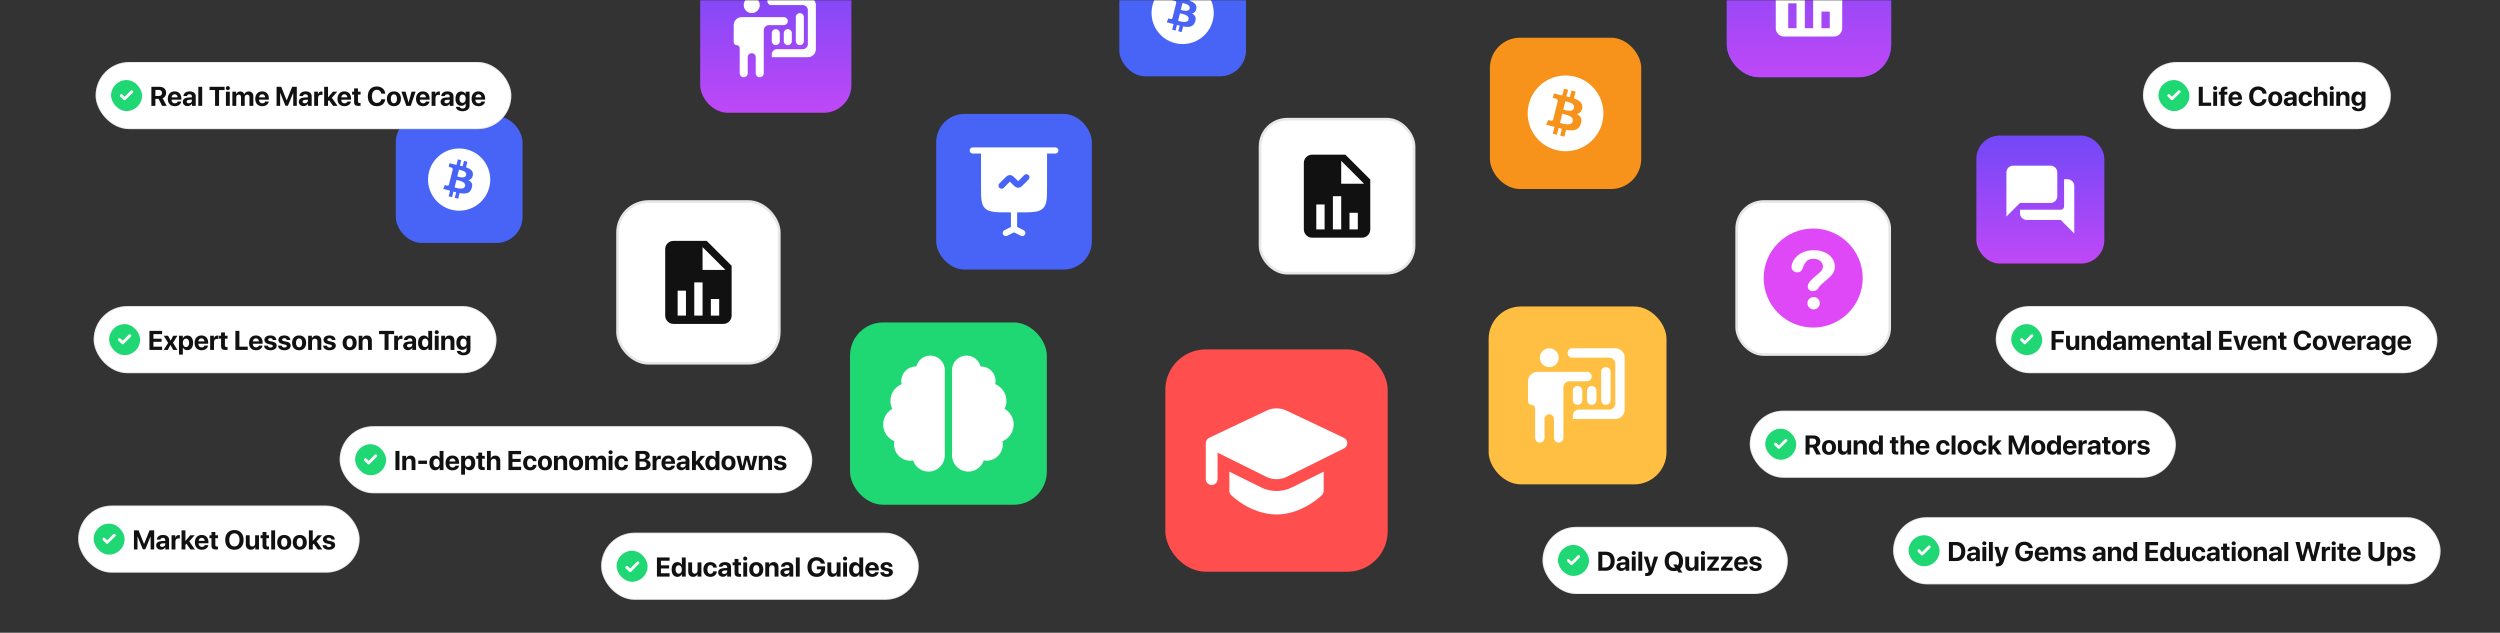 <svg width="968" height="245" viewBox="0 0 968 245" fill="none" xmlns="http://www.w3.org/2000/svg">
<rect x="0" y="0" width="968" height="245" fill="#333333" stroke="none"/>
<mask id="mask0_8022_50639" style="mask-type:alpha" maskUnits="userSpaceOnUse" x="0" y="0" width="968" height="245">
<rect x="0.25" width="967.5" height="244.5" rx="24" fill="#F1EDFE"/>
</mask>
<g mask="url(#mask0_8022_50639)">
<rect x="451.219" y="135.285" width="86.09" height="86.09" rx="15.653" fill="#FE4E4E"/>
<g clip-path="url(#clip0_8022_50639)">
<path d="M490.435 158.976C491.633 158.408 492.943 158.113 494.27 158.113C495.596 158.113 496.906 158.408 498.105 158.976L520.356 169.517C520.744 169.701 521.072 169.99 521.303 170.351C521.534 170.712 521.658 171.131 521.662 171.56C521.666 171.989 521.549 172.41 521.324 172.776C521.1 173.141 520.777 173.436 520.393 173.626L498.251 184.61C497.013 185.224 495.651 185.543 494.27 185.543C492.888 185.543 491.526 185.224 490.289 184.61L471.443 175.26V185.505C471.443 186.11 471.202 186.691 470.774 187.119C470.346 187.547 469.766 187.788 469.16 187.788C468.555 187.788 467.974 187.547 467.546 187.119C467.118 186.691 466.878 186.11 466.878 185.505V171.695C466.856 171.244 466.969 170.796 467.201 170.409C467.434 170.021 467.775 169.711 468.183 169.517L490.435 158.976ZM476.008 182.624V190.07C476.008 190.371 476.068 190.668 476.183 190.945C476.298 191.223 476.467 191.474 476.679 191.686L476.688 191.7L476.793 191.796L477.067 192.052C478.498 193.327 480.045 194.466 481.688 195.453C484.737 197.284 489.143 199.201 494.27 199.201C499.397 199.201 503.802 197.284 506.856 195.453C508.499 194.466 510.046 193.327 511.476 192.052L511.75 191.796L511.823 191.723L511.851 191.696L511.855 191.691L511.865 191.686C512.076 191.474 512.244 191.222 512.359 190.945C512.473 190.667 512.532 190.37 512.531 190.07V182.62L500.278 188.701C498.41 189.627 496.354 190.109 494.27 190.109C492.185 190.109 490.129 189.627 488.262 188.701L476.008 182.624Z" fill="white"/>
</g>
<rect x="576.398" y="118.674" width="68.872" height="68.872" rx="12.522" fill="#FFBF42"/>
<path d="M625.44 162.24C627.449 162.24 629.092 160.596 629.092 158.587V138.5C629.092 136.491 627.449 134.848 625.44 134.848H608.613C607.534 134.848 606.816 135.988 607.029 137.045C607.187 137.831 607.828 138.5 608.629 138.5H623.092C624.389 138.5 625.44 139.551 625.44 140.848V156.24C625.44 157.536 624.389 158.587 623.092 158.587H611.352C610.056 158.587 609.005 159.639 609.005 160.935V162.24M614.483 143.978C615.492 143.978 616.309 144.796 616.309 145.805C616.309 146.813 615.492 147.631 614.483 147.631H607.7C606.404 147.631 605.352 148.682 605.352 149.979V169.544C605.352 170.553 604.535 171.37 603.526 171.37C602.518 171.37 601.7 170.553 601.7 169.544V162.24C601.7 161.231 600.882 160.414 599.874 160.414C598.865 160.414 598.048 161.231 598.048 162.24V169.544C598.048 170.553 597.23 171.37 596.222 171.37C595.213 171.37 594.395 170.553 594.395 169.544V158.131C594.395 157.375 593.782 156.761 593.026 156.761C592.269 156.761 591.656 156.148 591.656 155.392V147.631C591.656 145.622 593.3 143.978 595.309 143.978H614.483ZM603.526 138.5C603.526 140.509 601.883 142.152 599.874 142.152C597.865 142.152 596.222 140.509 596.222 138.5C596.222 136.491 597.865 134.848 599.874 134.848C601.883 134.848 603.526 136.491 603.526 138.5ZM619.961 143.978C619.961 142.97 620.779 142.152 621.788 142.152C622.796 142.152 623.614 142.97 623.614 143.978V154.935C623.614 155.944 622.796 156.761 621.788 156.761C620.779 156.761 619.961 155.944 619.961 154.935V143.978ZM614.483 151.283C614.483 150.274 615.301 149.457 616.309 149.457C617.318 149.457 618.135 150.274 618.135 151.283V154.935C618.135 155.944 617.318 156.761 616.309 156.761C615.301 156.761 614.483 155.944 614.483 154.935V151.283ZM609.005 151.283C609.005 150.274 609.822 149.457 610.831 149.457C611.839 149.457 612.657 150.274 612.657 151.283V154.935C612.657 155.944 611.839 156.761 610.831 156.761C609.822 156.761 609.005 155.944 609.005 154.935V151.283Z" fill="white"/>
<rect x="329.125" y="124.846" width="76.209" height="70.593" rx="12.835" fill="#1FD773"/>
<g clip-path="url(#clip1_8022_50639)">
<path d="M360.211 137.682C357.588 137.682 355.412 139.48 354.789 141.911C354.718 141.911 354.666 141.893 354.596 141.893C351.498 141.893 348.98 144.411 348.98 147.509C348.98 147.93 349.033 148.342 349.129 148.737C346.567 149.79 344.769 152.299 344.769 155.23C344.769 156.335 345.049 157.362 345.497 158.292C343.391 159.503 341.961 161.749 341.961 164.355C341.961 167.276 343.751 169.786 346.295 170.839C346.216 171.242 346.172 171.655 346.172 172.076C346.172 175.568 348.998 178.393 352.49 178.393C352.85 178.393 353.2 178.349 353.543 178.288C354.385 180.788 356.719 182.605 359.509 182.605C363.001 182.605 365.826 179.779 365.826 176.287V143.297C365.826 140.2 363.308 137.682 360.211 137.682ZM392.499 164.355C392.499 161.749 391.069 159.503 388.963 158.292C389.42 157.362 389.692 156.335 389.692 155.23C389.692 152.299 387.893 149.79 385.331 148.737C385.419 148.342 385.48 147.93 385.48 147.509C385.48 144.411 382.962 141.893 379.865 141.893C379.795 141.893 379.733 141.911 379.672 141.911C379.049 139.48 376.873 137.682 374.249 137.682C371.152 137.682 368.634 140.191 368.634 143.297V176.287C368.634 179.779 371.459 182.605 374.951 182.605C377.741 182.605 380.075 180.788 380.918 178.288C381.26 178.349 381.611 178.393 381.971 178.393C385.463 178.393 388.288 175.568 388.288 172.076C388.288 171.655 388.244 171.242 388.165 170.839C390.709 169.786 392.499 167.276 392.499 164.355Z" fill="white"/>
</g>
<rect x="238.609" y="77.525" width="63.635" height="63.635" rx="12.522" fill="white"/>
<rect x="239.124" y="78.04" width="62.606" height="62.606" rx="12.008" stroke="#111111" stroke-opacity="0.1" stroke-width="1.029"/>
<path d="M272.034 104.519H280.877L272.034 95.676V104.519ZM260.778 93.264H273.642L283.289 102.911V122.206C283.289 123.059 282.951 123.877 282.347 124.48C281.744 125.083 280.926 125.422 280.073 125.422H260.778C259.925 125.422 259.107 125.083 258.504 124.48C257.901 123.877 257.562 123.059 257.562 122.206V96.48C257.562 94.695 258.994 93.264 260.778 93.264ZM262.386 122.206H265.602V112.559H262.386V122.206ZM268.818 122.206H272.034V109.343H268.818V122.206ZM275.25 122.206H278.466V115.775H275.25V122.206Z" fill="#111111"/>
<rect x="668.617" y="-33.75" width="63.635" height="63.635" rx="12.522" fill="#4864F7"/>
<rect x="668.617" y="-33.75" width="63.635" height="63.635" rx="12.522" fill="url(#paint0_linear_8022_50639)"/>
<path d="M702.049 -6.756H710.893L702.049 -15.6V-6.756ZM690.794 -18.012H703.657L713.305 -8.364V10.931C713.305 11.784 712.966 12.602 712.363 13.205C711.76 13.808 710.942 14.147 710.089 14.147H690.794C689.941 14.147 689.123 13.808 688.52 13.205C687.917 12.602 687.578 11.784 687.578 10.931V-14.796C687.578 -16.581 689.009 -18.012 690.794 -18.012ZM692.402 10.931H695.618V1.283H692.402V10.931ZM698.834 10.931H702.049V-1.932H698.834V10.931ZM705.265 10.931H708.481V4.499H705.265V10.931Z" fill="white"/>
<rect x="487.391" y="45.635" width="60.642" height="60.642" rx="11.026" fill="white"/>
<rect x="487.905" y="46.149" width="59.613" height="59.613" rx="10.511" stroke="#111111" stroke-opacity="0.1" stroke-width="1.029"/>
<path d="M519.315 71.132H528.159L519.315 62.289V71.132ZM508.06 59.877H520.923L530.571 69.525V88.82C530.571 89.672 530.232 90.49 529.629 91.094C529.026 91.697 528.208 92.035 527.355 92.035H508.06C507.207 92.035 506.389 91.697 505.786 91.094C505.183 90.49 504.844 89.672 504.844 88.82V63.093C504.844 61.308 506.275 59.877 508.06 59.877ZM509.668 88.82H512.883V79.172H509.668V88.82ZM516.099 88.82H519.315V75.956H516.099V88.82ZM522.531 88.82H525.747V82.388H522.531V88.82Z" fill="#111111"/>
<rect x="362.5" y="44.107" width="60.263" height="60.263" rx="10.957" fill="#4864F7"/>
<path fill-rule="evenodd" clip-rule="evenodd" d="M376.652 57.062C376.334 57.062 376.029 57.189 375.804 57.413C375.579 57.638 375.453 57.943 375.453 58.261C375.453 58.579 375.579 58.884 375.804 59.108C376.029 59.333 376.334 59.459 376.652 59.459H379.847V71.843C379.847 76.739 379.847 79.187 381.452 80.708C383.056 82.229 385.638 82.229 390.804 82.229H391.432V87.881L388.899 89.146C388.757 89.216 388.63 89.313 388.526 89.431C388.422 89.55 388.342 89.689 388.291 89.838C388.24 89.988 388.22 90.147 388.231 90.305C388.241 90.462 388.283 90.616 388.354 90.758C388.425 90.899 388.523 91.025 388.642 91.129C388.762 91.232 388.901 91.311 389.051 91.361C389.201 91.41 389.36 91.43 389.517 91.418C389.675 91.405 389.829 91.362 389.97 91.291L392.63 89.961L395.291 91.291C395.432 91.362 395.585 91.405 395.743 91.418C395.901 91.43 396.059 91.41 396.21 91.361C396.36 91.311 396.499 91.232 396.618 91.129C396.738 91.025 396.836 90.899 396.907 90.758C396.977 90.616 397.019 90.462 397.03 90.305C397.041 90.147 397.02 89.988 396.97 89.838C396.919 89.689 396.839 89.55 396.735 89.431C396.63 89.313 396.503 89.216 396.361 89.146L393.829 87.879V82.229H394.457C399.621 82.229 402.205 82.229 403.809 80.708C405.413 79.187 405.413 76.739 405.413 71.843V59.459H408.609C408.927 59.459 409.232 59.333 409.456 59.108C409.681 58.884 409.807 58.579 409.807 58.261C409.807 57.943 409.681 57.638 409.456 57.413C409.232 57.189 408.927 57.062 408.609 57.062H376.652ZM398.271 67.8C398.495 68.025 398.621 68.329 398.621 68.647C398.621 68.965 398.495 69.269 398.271 69.494L396.166 71.6C395.94 71.837 395.699 72.058 395.444 72.265C395.1 72.545 394.672 72.702 394.228 72.71C393.784 72.702 393.356 72.545 393.012 72.265C392.758 72.058 392.516 71.837 392.29 71.6L391.315 70.625L391.032 70.342L390.75 70.622L388.684 72.69C388.574 72.807 388.442 72.902 388.294 72.967C388.147 73.033 387.989 73.068 387.828 73.071C387.667 73.074 387.507 73.044 387.358 72.984C387.209 72.924 387.073 72.834 386.959 72.72C386.846 72.606 386.756 72.471 386.696 72.322C386.635 72.172 386.606 72.013 386.609 71.852C386.611 71.691 386.647 71.532 386.712 71.385C386.778 71.238 386.872 71.106 386.99 70.996L389.094 68.89C389.326 68.658 389.577 68.407 389.816 68.225C390.16 67.945 390.589 67.788 391.032 67.779C391.566 67.779 391.967 68.011 392.248 68.225C392.488 68.407 392.739 68.658 392.971 68.89L393.945 69.865L394.228 70.146L394.511 69.866L396.577 67.8C396.802 67.576 397.106 67.45 397.424 67.45C397.741 67.45 398.046 67.576 398.271 67.8Z" fill="white"/>
<rect x="671.938" y="77.525" width="60.263" height="60.263" rx="10.957" fill="white"/>
<rect x="672.452" y="78.04" width="59.234" height="59.234" rx="10.443" stroke="#111111" stroke-opacity="0.1" stroke-width="1.029"/>
<g clip-path="url(#clip2_8022_50639)">
<path fill-rule="evenodd" clip-rule="evenodd" d="M702.065 126.831C707.151 126.831 712.028 124.811 715.624 121.215C719.219 117.619 721.24 112.742 721.24 107.657C721.24 102.572 719.219 97.694 715.624 94.099C712.028 90.503 707.151 88.482 702.065 88.482C696.98 88.482 692.103 90.503 688.507 94.099C684.911 97.694 682.891 102.572 682.891 107.657C682.891 112.742 684.911 117.619 688.507 121.215C692.103 124.811 696.98 126.831 702.065 126.831ZM694.7 100.443C694.017 101.471 693.676 102.487 693.676 103.486C693.676 103.973 693.892 104.426 694.323 104.843C694.755 105.26 695.282 105.466 695.908 105.466C696.969 105.466 697.691 104.872 698.072 103.678C698.475 102.54 698.966 101.677 699.548 101.09C700.131 100.505 701.034 100.212 702.266 100.212C703.319 100.212 704.177 100.5 704.843 101.082C705.507 101.662 705.84 102.377 705.84 103.22C705.843 103.644 705.73 104.06 705.514 104.424C705.294 104.795 705.023 105.133 704.709 105.428C704.204 105.889 703.687 106.335 703.156 106.765C702.341 107.441 701.691 108.024 701.209 108.515C700.73 109.006 700.342 109.577 700.052 110.224C699.28 113.208 703.287 113.448 704.213 111.317C704.325 111.111 704.495 110.885 704.723 110.636C704.953 110.389 705.258 110.102 705.639 109.773C706.608 108.966 707.563 108.139 708.501 107.295C709.03 106.806 709.488 106.221 709.874 105.545C710.272 104.824 710.472 104.01 710.454 103.187C710.454 102.048 710.116 100.994 709.438 100.023C708.762 99.05 707.803 98.283 706.562 97.717C705.32 97.154 703.889 96.871 702.266 96.871C700.522 96.871 698.995 97.207 697.686 97.885C696.377 98.561 695.383 99.414 694.7 100.443ZM699.829 117.412C699.829 118.048 700.081 118.657 700.531 119.107C700.98 119.556 701.59 119.809 702.226 119.809C702.861 119.809 703.471 119.556 703.921 119.107C704.37 118.657 704.623 118.048 704.623 117.412C704.623 116.776 704.37 116.167 703.921 115.717C703.471 115.268 702.861 115.015 702.226 115.015C701.59 115.015 700.98 115.268 700.531 115.717C700.081 116.167 699.829 116.776 699.829 117.412Z" fill="#DF48F7"/>
</g>
<rect x="271.117" y="-14.889" width="58.541" height="58.541" rx="10.644" fill="url(#paint1_linear_8022_50639)"/>
<path d="M312.802 22.145C314.509 22.145 315.906 20.748 315.906 19.04V1.966C315.906 0.258 314.509 -1.139 312.802 -1.139H298.499C297.582 -1.139 296.971 -0.169 297.153 0.729C297.287 1.397 297.832 1.966 298.513 1.966H310.806C311.909 1.966 312.802 2.859 312.802 3.961V17.044C312.802 18.147 311.909 19.04 310.806 19.04H300.828C299.726 19.04 298.832 19.934 298.832 21.036V22.145M303.489 6.622C304.346 6.622 305.041 7.317 305.041 8.175C305.041 9.032 304.346 9.727 303.489 9.727H297.723C296.621 9.727 295.728 10.62 295.728 11.723V28.354C295.728 29.211 295.033 29.906 294.175 29.906C293.318 29.906 292.623 29.211 292.623 28.354V22.145C292.623 21.287 291.928 20.592 291.071 20.592C290.214 20.592 289.519 21.287 289.519 22.145V28.354C289.519 29.211 288.824 29.906 287.966 29.906C287.109 29.906 286.414 29.211 286.414 28.354V18.652C286.414 18.009 285.893 17.488 285.25 17.488C284.607 17.488 284.086 16.967 284.086 16.324V9.727C284.086 8.019 285.483 6.622 287.19 6.622H303.489ZM294.175 1.966C294.175 3.673 292.778 5.07 291.071 5.07C289.363 5.07 287.966 3.673 287.966 1.966C287.966 0.258 289.363 -1.139 291.071 -1.139C292.778 -1.139 294.175 0.258 294.175 1.966ZM308.145 6.622C308.145 5.765 308.84 5.07 309.698 5.07C310.555 5.07 311.25 5.765 311.25 6.622V15.936C311.25 16.793 310.555 17.488 309.698 17.488C308.84 17.488 308.145 16.793 308.145 15.936V6.622ZM303.489 12.831C303.489 11.974 304.184 11.279 305.041 11.279C305.898 11.279 306.593 11.974 306.593 12.831V15.936C306.593 16.793 305.898 17.488 305.041 17.488C304.184 17.488 303.489 16.793 303.489 15.936V12.831ZM298.832 12.831C298.832 11.974 299.527 11.279 300.384 11.279C301.242 11.279 301.936 11.974 301.936 12.831V15.936C301.936 16.793 301.242 17.488 300.384 17.488C299.527 17.488 298.832 16.793 298.832 15.936V12.831Z" fill="white"/>
<rect x="576.891" y="14.6" width="58.589" height="58.589" rx="11.689" fill="#F7931A"/>
<path d="M609.465 41.782C609.011 43.601 606.179 42.676 605.299 42.427L606.106 39.229C607.015 39.493 609.935 39.874 609.465 41.782ZM604.903 44.07L604.022 47.606C605.108 47.885 608.468 48.956 608.967 46.961C609.495 44.877 605.988 44.334 604.903 44.07ZM620.41 47.445C618.444 55.308 610.492 60.091 602.629 58.125C594.765 56.159 589.986 48.208 591.948 40.344C592.414 38.475 593.244 36.716 594.389 35.168C595.535 33.619 596.975 32.312 598.626 31.32C600.277 30.328 602.108 29.672 604.013 29.387C605.918 29.103 607.861 29.197 609.729 29.663C617.578 31.629 622.361 39.581 620.41 47.445ZM609.421 38.099L610.082 35.458L608.468 35.092L607.822 37.63C607.397 37.527 606.971 37.424 606.531 37.336L607.177 34.739L605.577 34.358L604.917 36.984C604.565 36.896 604.213 36.823 603.89 36.735L601.675 36.177L601.235 37.894C601.235 37.894 602.438 38.172 602.408 38.187C603.069 38.349 603.186 38.759 603.157 39.126L601.352 46.359C601.279 46.564 601.044 46.828 600.619 46.755C600.633 46.77 599.445 46.462 599.445 46.462L598.653 48.296L600.736 48.824C601.132 48.926 601.514 49.029 601.895 49.117L601.22 51.787L602.834 52.198L603.494 49.543C603.934 49.66 604.36 49.763 604.771 49.88L604.11 52.506L605.724 52.917L606.399 50.247C609.113 50.76 611.197 50.555 612.047 48.075C612.781 46.095 612.047 44.921 610.58 44.173C611.637 43.894 612.429 43.234 612.649 41.796C612.942 39.845 611.446 38.803 609.421 38.099Z" fill="white"/>
<rect x="433.391" y="-19.52" width="49.071" height="49.071" rx="10.077" fill="#4864F7"/>
<path d="M460.623 3.28C460.249 4.774 457.924 4.015 457.201 3.81L457.863 1.183C458.61 1.4 461.008 1.713 460.623 3.28ZM456.875 5.159L456.153 8.063C457.044 8.292 459.803 9.171 460.213 7.533C460.647 5.822 457.767 5.376 456.875 5.159ZM469.611 7.93C467.996 14.388 461.466 18.316 455.008 16.702C448.55 15.087 444.626 8.557 446.236 2.099C446.619 0.564 447.301 -0.881 448.242 -2.152C449.183 -3.424 450.365 -4.497 451.721 -5.312C453.077 -6.126 454.58 -6.666 456.145 -6.899C457.709 -7.133 459.305 -7.056 460.839 -6.673C467.286 -5.058 471.213 1.472 469.611 7.93ZM460.586 0.255L461.129 -1.913L459.803 -2.215L459.273 -0.13C458.924 -0.215 458.574 -0.299 458.213 -0.371L458.743 -2.504L457.43 -2.817L456.888 -0.66C456.598 -0.733 456.309 -0.793 456.044 -0.865L454.225 -1.323L453.863 0.087C453.863 0.087 454.851 0.316 454.827 0.328C455.369 0.46 455.466 0.798 455.442 1.099L453.96 7.039C453.899 7.207 453.707 7.424 453.357 7.364C453.369 7.376 452.393 7.123 452.393 7.123L451.743 8.629L453.454 9.063C453.779 9.147 454.092 9.232 454.405 9.304L453.851 11.497L455.177 11.834L455.719 9.653C456.08 9.75 456.43 9.834 456.767 9.93L456.225 12.087L457.55 12.425L458.104 10.232C460.333 10.653 462.044 10.485 462.743 8.448C463.346 6.822 462.743 5.858 461.538 5.243C462.406 5.015 463.056 4.472 463.237 3.292C463.478 1.689 462.249 0.834 460.586 0.255Z" fill="white"/>
<rect x="153.25" y="45" width="49.071" height="49.071" rx="10.077" fill="#4864F7"/>
<path d="M180.482 67.799C180.108 69.293 177.783 68.534 177.06 68.329L177.723 65.703C178.47 65.919 180.868 66.233 180.482 67.799ZM176.735 69.679L176.012 72.582C176.904 72.811 179.663 73.691 180.072 72.052C180.506 70.341 177.626 69.895 176.735 69.679ZM189.47 72.45C187.856 78.908 181.325 82.836 174.867 81.221C168.409 79.607 164.485 73.076 166.096 66.618C166.479 65.083 167.16 63.639 168.101 62.367C169.042 61.096 170.224 60.022 171.58 59.208C172.936 58.393 174.44 57.854 176.004 57.62C177.569 57.387 179.164 57.464 180.699 57.847C187.145 59.461 191.073 65.992 189.47 72.45ZM180.446 64.775L180.988 62.606L179.663 62.305L179.133 64.389C178.783 64.305 178.434 64.221 178.072 64.148L178.602 62.016L177.289 61.702L176.747 63.859C176.458 63.787 176.169 63.727 175.903 63.654L174.084 63.197L173.723 64.606C173.723 64.606 174.711 64.835 174.687 64.847C175.229 64.98 175.325 65.317 175.301 65.618L173.819 71.558C173.759 71.727 173.566 71.944 173.217 71.884C173.229 71.896 172.253 71.643 172.253 71.643L171.602 73.149L173.313 73.582C173.638 73.667 173.952 73.751 174.265 73.823L173.711 76.016L175.036 76.354L175.578 74.173C175.94 74.269 176.289 74.354 176.626 74.45L176.084 76.607L177.41 76.944L177.964 74.751C180.193 75.173 181.904 75.004 182.603 72.968C183.205 71.341 182.603 70.377 181.398 69.763C182.265 69.534 182.916 68.992 183.097 67.811C183.338 66.209 182.109 65.353 180.446 64.775Z" fill="white"/>
<rect x="765.25" y="52.5" width="49.548" height="49.548" rx="9.009" fill="url(#paint2_linear_8022_50639)"/>
<path d="M800.531 69.392H799.217V79.902C799.217 80.624 798.626 81.216 797.903 81.216H782.138V82.529C782.138 83.975 783.32 85.157 784.765 85.157H797.903L803.158 90.412V72.019C803.158 70.574 801.976 69.392 800.531 69.392ZM796.589 75.961V66.764C796.589 65.319 795.407 64.137 793.962 64.137H779.51C778.065 64.137 776.883 65.319 776.883 66.764V83.843L782.138 78.588H793.962C795.407 78.588 796.589 77.406 796.589 75.961Z" fill="white"/>
<rect x="36.25" y="118.5" width="156" height="26" rx="13" fill="white"/>
<rect x="36.438" y="118.688" width="155.625" height="25.625" rx="12.812" stroke="#111111" stroke-opacity="0.1" stroke-width="0.375"/>
<rect x="42.25" y="125.5" width="12" height="12" rx="6" fill="#1FD773"/>
<g clip-path="url(#clip3_8022_50639)">
<path d="M50.25 130L47.5 132.75L46.25 131.5" stroke="white" stroke-width="1.125" stroke-linecap="round" stroke-linejoin="round"/>
</g>
<path d="M62.767 134.218V135.5H57.865V128.102H62.767V129.378H59.414V131.163H62.577V132.352H59.414V134.218H62.767ZM66.017 133.593H65.986L64.956 135.5H63.382L65.105 132.762L63.392 130.004H65.079L66.068 131.86H66.099L67.073 130.004H68.704L66.986 132.721L68.688 135.5H67.063L66.017 133.593ZM72.513 129.917C73.907 129.917 74.764 130.978 74.764 132.752C74.764 134.521 73.913 135.587 72.539 135.587C71.739 135.587 71.124 135.198 70.831 134.577H70.8V137.294H69.303V130.004H70.78V130.963H70.811C71.108 130.317 71.718 129.917 72.513 129.917ZM72.01 134.382C72.759 134.382 73.231 133.752 73.231 132.752C73.231 131.757 72.759 131.116 72.01 131.116C71.277 131.116 70.795 131.768 70.795 132.752C70.795 133.747 71.277 134.382 72.01 134.382ZM78.004 130.993C77.348 130.993 76.876 131.491 76.825 132.178H79.157C79.127 131.475 78.67 130.993 78.004 130.993ZM79.178 133.818H80.552C80.388 134.895 79.404 135.618 78.045 135.618C76.353 135.618 75.338 134.536 75.338 132.778C75.338 131.024 76.363 129.886 77.989 129.886C79.588 129.886 80.598 130.968 80.598 132.639V133.095H76.809V133.188C76.809 133.972 77.307 134.51 78.071 134.51C78.619 134.51 79.04 134.239 79.178 133.818ZM81.372 135.5V130.004H82.818V130.993H82.849C83.044 130.296 83.51 129.917 84.156 129.917C84.331 129.917 84.479 129.942 84.582 129.973V131.291C84.459 131.24 84.254 131.204 84.038 131.204C83.3 131.204 82.869 131.655 82.869 132.429V135.5H81.372ZM85.597 128.738H87.094V130.004H88.109V131.132H87.094V133.762C87.094 134.182 87.299 134.382 87.74 134.382C87.873 134.382 88.012 134.372 88.104 134.357V135.459C87.95 135.495 87.694 135.521 87.391 135.521C86.099 135.521 85.597 135.09 85.597 134.018V131.132H84.823V130.004H85.597V128.738ZM95.923 134.218V135.5H91.139V128.102H92.688V134.218H95.923ZM99.096 130.993C98.44 130.993 97.968 131.491 97.917 132.178H100.25C100.219 131.475 99.763 130.993 99.096 130.993ZM100.27 133.818H101.644C101.48 134.895 100.496 135.618 99.137 135.618C97.445 135.618 96.43 134.536 96.43 132.778C96.43 131.024 97.456 129.886 99.081 129.886C100.68 129.886 101.69 130.968 101.69 132.639V133.095H97.902V133.188C97.902 133.972 98.399 134.51 99.163 134.51C99.711 134.51 100.132 134.239 100.27 133.818ZM102.372 131.619C102.372 130.573 103.28 129.886 104.69 129.886C106.069 129.886 106.966 130.583 106.987 131.65H105.607C105.577 131.209 105.223 130.937 104.669 130.937C104.151 130.937 103.813 131.173 103.813 131.527C103.813 131.798 104.049 131.983 104.531 132.096L105.582 132.321C106.684 132.567 107.13 133.003 107.13 133.823C107.13 134.905 106.135 135.618 104.685 135.618C103.218 135.618 102.316 134.91 102.234 133.839H103.695C103.767 134.3 104.131 134.567 104.726 134.567C105.295 134.567 105.638 134.341 105.638 133.982C105.638 133.706 105.454 133.552 104.961 133.434L103.946 133.208C102.906 132.972 102.372 132.429 102.372 131.619ZM107.786 131.619C107.786 130.573 108.694 129.886 110.104 129.886C111.483 129.886 112.38 130.583 112.401 131.65H111.021C110.991 131.209 110.637 130.937 110.083 130.937C109.565 130.937 109.227 131.173 109.227 131.527C109.227 131.798 109.463 131.983 109.945 132.096L110.996 132.321C112.098 132.567 112.544 133.003 112.544 133.823C112.544 134.905 111.55 135.618 110.099 135.618C108.632 135.618 107.73 134.91 107.648 133.839H109.109C109.181 134.3 109.545 134.567 110.14 134.567C110.709 134.567 111.052 134.341 111.052 133.982C111.052 133.706 110.868 133.552 110.375 133.434L109.36 133.208C108.32 132.972 107.786 132.429 107.786 131.619ZM115.815 135.618C114.154 135.618 113.093 134.552 113.093 132.747C113.093 130.968 114.169 129.886 115.815 129.886C117.461 129.886 118.538 130.963 118.538 132.747C118.538 134.557 117.476 135.618 115.815 135.618ZM115.815 134.475C116.548 134.475 117.015 133.854 117.015 132.752C117.015 131.66 116.543 131.029 115.815 131.029C115.087 131.029 114.61 131.66 114.61 132.752C114.61 133.854 115.077 134.475 115.815 134.475ZM119.312 135.5V130.004H120.758V130.983H120.788C121.081 130.301 121.66 129.901 122.506 129.901C123.726 129.901 124.413 130.67 124.413 131.957V135.5H122.916V132.27C122.916 131.552 122.578 131.142 121.906 131.142C121.234 131.142 120.809 131.634 120.809 132.347V135.5H119.312ZM125.269 131.619C125.269 130.573 126.177 129.886 127.587 129.886C128.966 129.886 129.863 130.583 129.884 131.65H128.504C128.474 131.209 128.12 130.937 127.566 130.937C127.048 130.937 126.71 131.173 126.71 131.527C126.71 131.798 126.946 131.983 127.428 132.096L128.479 132.321C129.581 132.567 130.027 133.003 130.027 133.823C130.027 134.905 129.032 135.618 127.582 135.618C126.115 135.618 125.213 134.91 125.131 133.839H126.592C126.664 134.3 127.028 134.567 127.623 134.567C128.192 134.567 128.535 134.341 128.535 133.982C128.535 133.706 128.351 133.552 127.858 133.434L126.843 133.208C125.802 132.972 125.269 132.429 125.269 131.619ZM135.38 135.618C133.719 135.618 132.657 134.552 132.657 132.747C132.657 130.968 133.734 129.886 135.38 129.886C137.025 129.886 138.102 130.963 138.102 132.747C138.102 134.557 137.041 135.618 135.38 135.618ZM135.38 134.475C136.113 134.475 136.579 133.854 136.579 132.752C136.579 131.66 136.108 131.029 135.38 131.029C134.652 131.029 134.175 131.66 134.175 132.752C134.175 133.854 134.641 134.475 135.38 134.475ZM138.876 135.5V130.004H140.322V130.983H140.353C140.645 130.301 141.224 129.901 142.07 129.901C143.291 129.901 143.978 130.67 143.978 131.957V135.5H142.48V132.27C142.48 131.552 142.142 131.142 141.47 131.142C140.799 131.142 140.373 131.634 140.373 132.347V135.5H138.876ZM150.453 135.5H148.905V129.378H146.767V128.102H152.596V129.378H150.453V135.5ZM152.627 135.5V130.004H154.073V130.993H154.103C154.298 130.296 154.765 129.917 155.411 129.917C155.585 129.917 155.734 129.942 155.836 129.973V131.291C155.713 131.24 155.508 131.204 155.293 131.204C154.554 131.204 154.124 131.655 154.124 132.429V135.5H152.627ZM158.441 134.505C159.092 134.505 159.63 134.08 159.63 133.485V133.085L158.471 133.157C157.913 133.198 157.595 133.449 157.595 133.839C157.595 134.249 157.933 134.505 158.441 134.505ZM157.948 135.587C156.903 135.587 156.108 134.91 156.108 133.921C156.108 132.921 156.877 132.342 158.246 132.26L159.63 132.178V131.814C159.63 131.301 159.271 131.004 158.707 131.004C158.148 131.004 157.795 131.281 157.723 131.686H156.354C156.41 130.619 157.318 129.886 158.774 129.886C160.184 129.886 161.102 130.614 161.102 131.721V135.5H159.656V134.659H159.625C159.317 135.244 158.635 135.587 157.948 135.587ZM164.111 135.587C162.737 135.587 161.871 134.5 161.871 132.742C161.871 130.999 162.742 129.917 164.121 129.917C164.916 129.917 165.531 130.337 165.798 130.947H165.829V128.102H167.326V135.5H165.849V134.557H165.823C165.557 135.162 164.921 135.587 164.111 135.587ZM164.619 131.116C163.865 131.116 163.404 131.747 163.404 132.752C163.404 133.762 163.865 134.382 164.619 134.382C165.362 134.382 165.839 133.757 165.839 132.752C165.839 131.752 165.362 131.116 164.619 131.116ZM168.351 135.5V130.004H169.848V135.5H168.351ZM169.1 129.399C168.648 129.399 168.3 129.055 168.3 128.625C168.3 128.189 168.648 127.851 169.1 127.851C169.551 127.851 169.899 128.189 169.899 128.625C169.899 129.055 169.551 129.399 169.1 129.399ZM170.848 135.5V130.004H172.294V130.983H172.324C172.617 130.301 173.196 129.901 174.042 129.901C175.262 129.901 175.949 130.67 175.949 131.957V135.5H174.452V132.27C174.452 131.552 174.114 131.142 173.442 131.142C172.771 131.142 172.345 131.634 172.345 132.347V135.5H170.848ZM179.436 134.331C180.184 134.331 180.661 133.736 180.661 132.742C180.661 131.752 180.184 131.116 179.436 131.116C178.697 131.116 178.231 131.742 178.231 132.742C178.231 133.747 178.692 134.331 179.436 134.331ZM179.41 137.571C177.964 137.571 176.985 136.869 176.867 135.89H178.333C178.451 136.269 178.882 136.531 179.451 136.531C180.225 136.531 180.656 136.1 180.656 135.464V134.5H180.625C180.369 135.085 179.723 135.485 178.928 135.485C177.585 135.485 176.698 134.449 176.698 132.731C176.698 130.988 177.559 129.917 178.954 129.917C179.743 129.917 180.364 130.332 180.651 130.963H180.676V130.004H182.153V135.423C182.153 136.736 181.056 137.571 179.41 137.571Z" fill="#111111"/>
<rect x="30.25" y="195.75" width="109" height="26" rx="13" fill="white"/>
<rect x="30.438" y="195.938" width="108.625" height="25.625" rx="12.812" stroke="#111111" stroke-opacity="0.1" stroke-width="0.375"/>
<rect x="36.25" y="202.75" width="12" height="12" rx="6" fill="#1FD773"/>
<g clip-path="url(#clip4_8022_50639)">
<path d="M44.25 207.25L41.5 210L40.25 208.75" stroke="white" stroke-width="1.125" stroke-linecap="round" stroke-linejoin="round"/>
</g>
<path d="M59.699 212.75H58.32V207.756H58.279L56.269 212.678H55.295L53.285 207.756H53.244V212.75H51.865V205.352H53.66L55.762 210.597H55.803L57.905 205.352H59.699V212.75ZM62.801 211.755C63.452 211.755 63.99 211.33 63.99 210.735V210.335L62.832 210.407C62.273 210.448 61.955 210.699 61.955 211.089C61.955 211.499 62.294 211.755 62.801 211.755ZM62.309 212.837C61.263 212.837 60.468 212.16 60.468 211.171C60.468 210.171 61.237 209.592 62.606 209.51L63.99 209.428V209.064C63.99 208.551 63.632 208.254 63.068 208.254C62.509 208.254 62.155 208.531 62.083 208.936H60.714C60.771 207.869 61.678 207.136 63.134 207.136C64.544 207.136 65.462 207.864 65.462 208.971V212.75H64.016V211.909H63.985C63.678 212.494 62.996 212.837 62.309 212.837ZM66.431 212.75V207.254H67.877V208.243H67.907C68.102 207.546 68.569 207.167 69.215 207.167C69.389 207.167 69.538 207.192 69.64 207.223V208.541C69.517 208.49 69.312 208.454 69.097 208.454C68.359 208.454 67.928 208.905 67.928 209.679V212.75H66.431ZM71.809 209.458L73.675 207.254H75.372L73.275 209.612L75.475 212.75H73.752L72.178 210.515L71.789 210.935V212.75H70.291V205.352H71.789V209.458H71.809ZM78.115 208.243C77.459 208.243 76.987 208.741 76.936 209.428H79.269C79.238 208.725 78.782 208.243 78.115 208.243ZM79.289 211.068H80.663C80.499 212.145 79.515 212.868 78.156 212.868C76.464 212.868 75.449 211.786 75.449 210.028C75.449 208.274 76.475 207.136 78.1 207.136C79.7 207.136 80.71 208.218 80.71 209.889V210.345H76.921V210.438C76.921 211.222 77.418 211.76 78.182 211.76C78.731 211.76 79.151 211.489 79.289 211.068ZM81.883 205.988H83.381V207.254H84.396V208.382H83.381V211.012C83.381 211.432 83.586 211.632 84.027 211.632C84.16 211.632 84.298 211.622 84.391 211.607V212.709C84.237 212.745 83.981 212.771 83.678 212.771C82.386 212.771 81.883 212.34 81.883 211.268V208.382H81.109V207.254H81.883V205.988ZM90.763 205.224C92.953 205.224 94.332 206.695 94.332 209.053C94.332 211.407 92.953 212.878 90.763 212.878C88.569 212.878 87.195 211.407 87.195 209.053C87.195 206.695 88.569 205.224 90.763 205.224ZM90.763 206.516C89.553 206.516 88.774 207.5 88.774 209.053C88.774 210.602 89.548 211.581 90.763 211.581C91.973 211.581 92.748 210.602 92.748 209.053C92.748 207.5 91.973 206.516 90.763 206.516ZM100.279 207.254V212.75H98.833V211.76H98.802C98.531 212.453 97.987 212.853 97.157 212.853C95.967 212.853 95.178 212.078 95.178 210.797V207.254H96.675V210.484C96.675 211.217 97.039 211.607 97.7 211.607C98.367 211.607 98.782 211.13 98.782 210.402V207.254H100.279ZM101.653 205.988H103.15V207.254H104.165V208.382H103.15V211.012C103.15 211.432 103.355 211.632 103.796 211.632C103.929 211.632 104.068 211.622 104.16 211.607V212.709C104.006 212.745 103.75 212.771 103.448 212.771C102.156 212.771 101.653 212.34 101.653 211.268V208.382H100.879V207.254H101.653V205.988ZM105.021 212.75V205.352H106.519V212.75H105.021ZM110.051 212.868C108.39 212.868 107.329 211.802 107.329 209.997C107.329 208.218 108.405 207.136 110.051 207.136C111.697 207.136 112.773 208.213 112.773 209.997C112.773 211.807 111.712 212.868 110.051 212.868ZM110.051 211.725C110.784 211.725 111.251 211.104 111.251 210.002C111.251 208.91 110.779 208.279 110.051 208.279C109.323 208.279 108.846 208.91 108.846 210.002C108.846 211.104 109.313 211.725 110.051 211.725ZM116.07 212.868C114.409 212.868 113.348 211.802 113.348 209.997C113.348 208.218 114.424 207.136 116.07 207.136C117.716 207.136 118.792 208.213 118.792 209.997C118.792 211.807 117.731 212.868 116.07 212.868ZM116.07 211.725C116.803 211.725 117.27 211.104 117.27 210.002C117.27 208.91 116.798 208.279 116.07 208.279C115.342 208.279 114.865 208.91 114.865 210.002C114.865 211.104 115.332 211.725 116.07 211.725ZM121.12 209.458L122.986 207.254H124.683L122.586 209.612L124.786 212.75H123.063L121.489 210.515L121.1 210.935V212.75H119.603V205.352H121.1V209.458H121.12ZM125.022 208.869C125.022 207.823 125.929 207.136 127.339 207.136C128.718 207.136 129.615 207.833 129.636 208.9H128.257C128.226 208.459 127.872 208.187 127.319 208.187C126.801 208.187 126.462 208.423 126.462 208.777C126.462 209.048 126.698 209.233 127.18 209.346L128.231 209.571C129.333 209.817 129.78 210.253 129.78 211.073C129.78 212.155 128.785 212.868 127.334 212.868C125.868 212.868 124.965 212.16 124.883 211.089H126.344C126.416 211.55 126.78 211.817 127.375 211.817C127.944 211.817 128.288 211.591 128.288 211.232C128.288 210.956 128.103 210.802 127.611 210.684L126.596 210.458C125.555 210.222 125.022 209.679 125.022 208.869Z" fill="#111111"/>
<rect x="37" y="24" width="161" height="26" rx="13" fill="white"/>
<rect x="37.188" y="24.188" width="160.625" height="25.625" rx="12.812" stroke="#111111" stroke-opacity="0.1" stroke-width="0.375"/>
<rect x="43" y="31" width="12" height="12" rx="6" fill="#1FD773"/>
<path d="M51 35.5L48.25 38.25L47 37" stroke="white" stroke-width="1.125" stroke-linecap="round" stroke-linejoin="round"/>
<path d="M60.164 34.812V37.17H61.497C62.276 37.17 62.732 36.724 62.732 35.991C62.732 35.273 62.25 34.812 61.481 34.812H60.164ZM60.164 38.293V41H58.615V33.602H61.645C63.347 33.602 64.322 34.499 64.322 35.96C64.322 36.909 63.829 37.729 62.978 38.062L64.537 41H62.783L61.404 38.293H60.164ZM67.628 36.493C66.972 36.493 66.501 36.991 66.449 37.678H68.782C68.751 36.975 68.295 36.493 67.628 36.493ZM68.802 39.318H70.177C70.013 40.395 69.028 41.118 67.669 41.118C65.978 41.118 64.962 40.036 64.962 38.278C64.962 36.524 65.988 35.386 67.613 35.386C69.213 35.386 70.223 36.468 70.223 38.139V38.596H66.434V38.688C66.434 39.472 66.931 40.011 67.695 40.011C68.244 40.011 68.664 39.739 68.802 39.318ZM73.119 40.005C73.77 40.005 74.309 39.58 74.309 38.985V38.585L73.15 38.657C72.591 38.698 72.273 38.949 72.273 39.339C72.273 39.749 72.612 40.005 73.119 40.005ZM72.627 41.087C71.581 41.087 70.787 40.41 70.787 39.421C70.787 38.421 71.556 37.842 72.925 37.76L74.309 37.678V37.314C74.309 36.801 73.95 36.504 73.386 36.504C72.827 36.504 72.473 36.781 72.402 37.185H71.033C71.089 36.119 71.997 35.386 73.453 35.386C74.862 35.386 75.78 36.114 75.78 37.221V41H74.335V40.159H74.304C73.996 40.744 73.314 41.087 72.627 41.087ZM76.785 41V33.602H78.282V41H76.785ZM84.819 41H83.271V34.878H81.133V33.602H86.962V34.878H84.819V41ZM87.48 41V35.504H88.977V41H87.48ZM88.228 34.899C87.777 34.899 87.429 34.555 87.429 34.125C87.429 33.689 87.777 33.351 88.228 33.351C88.68 33.351 89.028 33.689 89.028 34.125C89.028 34.555 88.68 34.899 88.228 34.899ZM89.977 41V35.504H91.423V36.498H91.453C91.684 35.837 92.274 35.401 93.022 35.401C93.817 35.401 94.371 35.812 94.555 36.529H94.586C94.832 35.837 95.488 35.401 96.293 35.401C97.37 35.401 98.093 36.14 98.093 37.247V41H96.596V37.621C96.596 36.986 96.278 36.637 95.698 36.637C95.129 36.637 94.755 37.052 94.755 37.662V41H93.314V37.575C93.314 36.986 92.981 36.637 92.427 36.637C91.858 36.637 91.474 37.068 91.474 37.683V41H89.977ZM101.507 36.493C100.851 36.493 100.379 36.991 100.328 37.678H102.661C102.63 36.975 102.174 36.493 101.507 36.493ZM102.681 39.318H104.055C103.891 40.395 102.907 41.118 101.548 41.118C99.856 41.118 98.841 40.036 98.841 38.278C98.841 36.524 99.867 35.386 101.492 35.386C103.092 35.386 104.102 36.468 104.102 38.139V38.596H100.313V38.688C100.313 39.472 100.81 40.011 101.574 40.011C102.123 40.011 102.543 39.739 102.681 39.318ZM114.919 41H113.54V36.006H113.499L111.49 40.928H110.515L108.506 36.006H108.465V41H107.085V33.602H108.88L110.982 38.847H111.023L113.125 33.602H114.919V41ZM118.021 40.005C118.672 40.005 119.211 39.58 119.211 38.985V38.585L118.052 38.657C117.493 38.698 117.175 38.949 117.175 39.339C117.175 39.749 117.514 40.005 118.021 40.005ZM117.529 41.087C116.483 41.087 115.688 40.41 115.688 39.421C115.688 38.421 116.458 37.842 117.826 37.76L119.211 37.678V37.314C119.211 36.801 118.852 36.504 118.288 36.504C117.729 36.504 117.375 36.781 117.303 37.185H115.935C115.991 36.119 116.898 35.386 118.354 35.386C119.764 35.386 120.682 36.114 120.682 37.221V41H119.236V40.159H119.206C118.898 40.744 118.216 41.087 117.529 41.087ZM121.651 41V35.504H123.097V36.493H123.128C123.323 35.796 123.789 35.417 124.435 35.417C124.609 35.417 124.758 35.442 124.861 35.473V36.791C124.738 36.739 124.532 36.704 124.317 36.704C123.579 36.704 123.148 37.155 123.148 37.929V41H121.651ZM127.029 37.709L128.896 35.504H130.593L128.496 37.862L130.695 41H128.972L127.398 38.765L127.009 39.185V41H125.512V33.602H127.009V37.709H127.029ZM133.335 36.493C132.679 36.493 132.208 36.991 132.156 37.678H134.489C134.458 36.975 134.002 36.493 133.335 36.493ZM134.51 39.318H135.884C135.719 40.395 134.735 41.118 133.376 41.118C131.685 41.118 130.669 40.036 130.669 38.278C130.669 36.524 131.695 35.386 133.32 35.386C134.92 35.386 135.93 36.468 135.93 38.139V38.596H132.141V38.688C132.141 39.472 132.638 40.011 133.402 40.011C133.951 40.011 134.371 39.739 134.51 39.318ZM137.104 34.237H138.601V35.504H139.616V36.632H138.601V39.262C138.601 39.682 138.806 39.882 139.247 39.882C139.38 39.882 139.519 39.872 139.611 39.857V40.959C139.457 40.995 139.201 41.02 138.898 41.02C137.606 41.02 137.104 40.59 137.104 39.518V36.632H136.33V35.504H137.104V34.237ZM145.917 41.128C143.764 41.128 142.415 39.688 142.415 37.298C142.415 34.914 143.774 33.474 145.917 33.474C147.696 33.474 149.05 34.602 149.167 36.258H147.66C147.517 35.35 146.819 34.755 145.917 34.755C144.748 34.755 143.994 35.735 143.994 37.293C143.994 38.872 144.738 39.846 145.922 39.846C146.84 39.846 147.501 39.308 147.665 38.431H149.173C148.998 40.082 147.732 41.128 145.917 41.128ZM152.526 41.118C150.865 41.118 149.803 40.051 149.803 38.247C149.803 36.468 150.88 35.386 152.526 35.386C154.171 35.386 155.248 36.463 155.248 38.247C155.248 40.057 154.187 41.118 152.526 41.118ZM152.526 39.975C153.259 39.975 153.725 39.354 153.725 38.252C153.725 37.16 153.254 36.529 152.526 36.529C151.798 36.529 151.321 37.16 151.321 38.252C151.321 39.354 151.787 39.975 152.526 39.975ZM160.913 35.504L159.027 41H157.335L155.433 35.504H157.037L158.181 39.677H158.211L159.35 35.504H160.913ZM163.749 36.493C163.092 36.493 162.621 36.991 162.569 37.678H164.902C164.871 36.975 164.415 36.493 163.749 36.493ZM164.923 39.318H166.297C166.133 40.395 165.148 41.118 163.79 41.118C162.098 41.118 161.083 40.036 161.083 38.278C161.083 36.524 162.108 35.386 163.733 35.386C165.333 35.386 166.343 36.468 166.343 38.139V38.596H162.554V38.688C162.554 39.472 163.051 40.011 163.815 40.011C164.364 40.011 164.784 39.739 164.923 39.318ZM167.117 41V35.504H168.563V36.493H168.594C168.788 35.796 169.255 35.417 169.901 35.417C170.075 35.417 170.224 35.442 170.326 35.473V36.791C170.203 36.739 169.998 36.704 169.783 36.704C169.045 36.704 168.614 37.155 168.614 37.929V41H167.117ZM172.931 40.005C173.582 40.005 174.12 39.58 174.12 38.985V38.585L172.962 38.657C172.403 38.698 172.085 38.949 172.085 39.339C172.085 39.749 172.423 40.005 172.931 40.005ZM172.439 41.087C171.393 41.087 170.598 40.41 170.598 39.421C170.598 38.421 171.367 37.842 172.736 37.76L174.12 37.678V37.314C174.12 36.801 173.761 36.504 173.198 36.504C172.639 36.504 172.285 36.781 172.213 37.185H170.844C170.901 36.119 171.808 35.386 173.264 35.386C174.674 35.386 175.592 36.114 175.592 37.221V41H174.146V40.159H174.115C173.808 40.744 173.126 41.087 172.439 41.087ZM179.099 39.831C179.847 39.831 180.324 39.236 180.324 38.242C180.324 37.252 179.847 36.617 179.099 36.617C178.36 36.617 177.894 37.242 177.894 38.242C177.894 39.247 178.355 39.831 179.099 39.831ZM179.073 43.071C177.627 43.071 176.648 42.369 176.53 41.39H177.996C178.114 41.769 178.545 42.031 179.114 42.031C179.888 42.031 180.319 41.6 180.319 40.964V40H180.288C180.032 40.585 179.386 40.985 178.591 40.985C177.248 40.985 176.361 39.949 176.361 38.231C176.361 36.488 177.222 35.417 178.617 35.417C179.406 35.417 180.027 35.832 180.314 36.463H180.339V35.504H181.816V40.923C181.816 42.236 180.719 43.071 179.073 43.071ZM185.261 36.493C184.605 36.493 184.133 36.991 184.082 37.678H186.415C186.384 36.975 185.928 36.493 185.261 36.493ZM186.435 39.318H187.809C187.645 40.395 186.661 41.118 185.302 41.118C183.61 41.118 182.595 40.036 182.595 38.278C182.595 36.524 183.621 35.386 185.246 35.386C186.845 35.386 187.855 36.468 187.855 38.139V38.596H184.067V38.688C184.067 39.472 184.564 40.011 185.328 40.011C185.876 40.011 186.297 39.739 186.435 39.318Z" fill="#111111"/>
<rect x="733" y="200.25" width="212" height="26" rx="13" fill="white"/>
<rect x="733.188" y="200.438" width="211.625" height="25.625" rx="12.812" stroke="#111111" stroke-opacity="0.1" stroke-width="0.375"/>
<rect x="739" y="207.25" width="12" height="12" rx="6" fill="#1FD773"/>
<path d="M747 211.75L744.25 214.5L743 213.25" stroke="white" stroke-width="1.125" stroke-linecap="round" stroke-linejoin="round"/>
<path d="M754.615 209.852H757.44C759.66 209.852 760.968 211.175 760.968 213.523C760.968 215.871 759.66 217.25 757.44 217.25H754.615V209.852ZM756.164 211.128V215.968H757.256C758.64 215.968 759.388 215.127 759.388 213.528C759.388 211.979 758.619 211.128 757.256 211.128H756.164ZM763.931 216.255C764.582 216.255 765.12 215.83 765.12 215.235V214.835L763.962 214.907C763.403 214.948 763.085 215.199 763.085 215.589C763.085 215.999 763.423 216.255 763.931 216.255ZM763.439 217.337C762.393 217.337 761.598 216.66 761.598 215.671C761.598 214.671 762.367 214.092 763.736 214.01L765.12 213.928V213.564C765.12 213.051 764.761 212.754 764.198 212.754C763.639 212.754 763.285 213.031 763.213 213.436H761.844C761.901 212.369 762.808 211.636 764.264 211.636C765.674 211.636 766.592 212.364 766.592 213.471V217.25H765.146V216.409H765.115C764.808 216.994 764.126 217.337 763.439 217.337ZM767.586 217.25V211.754H769.083V217.25H767.586ZM768.335 211.149C767.884 211.149 767.535 210.805 767.535 210.375C767.535 209.939 767.884 209.601 768.335 209.601C768.786 209.601 769.135 209.939 769.135 210.375C769.135 210.805 768.786 211.149 768.335 211.149ZM770.119 217.25V209.852H771.616V217.25H770.119ZM773.329 219.285C773.277 219.285 772.811 219.28 772.765 219.27V218.116C772.811 218.127 773.083 218.127 773.139 218.127C773.688 218.127 773.959 217.952 774.062 217.517C774.062 217.496 774.118 217.276 774.108 217.255L772.196 211.754H773.841L775.01 216.05H775.036L776.205 211.754H777.784L775.892 217.373C775.42 218.783 774.733 219.285 773.329 219.285ZM787.151 214.143C787.151 216.158 785.931 217.378 783.87 217.378C781.66 217.378 780.306 215.932 780.306 213.528C780.306 211.159 781.66 209.724 783.834 209.724C785.562 209.724 786.864 210.744 787.084 212.241H785.531C785.305 211.467 784.675 211.005 783.839 211.005C782.619 211.005 781.885 211.933 781.885 213.507C781.885 215.112 782.665 216.091 783.895 216.091C784.905 216.091 785.608 215.471 785.638 214.553L785.644 214.435H784.034V213.307H787.151V214.143ZM790.514 212.743C789.858 212.743 789.386 213.241 789.335 213.928H791.668C791.637 213.225 791.181 212.743 790.514 212.743ZM791.688 215.568H793.062C792.898 216.645 791.914 217.368 790.555 217.368C788.863 217.368 787.848 216.286 787.848 214.528C787.848 212.774 788.874 211.636 790.499 211.636C792.098 211.636 793.108 212.718 793.108 214.389V214.845H789.32V214.938C789.32 215.722 789.817 216.26 790.581 216.26C791.129 216.26 791.55 215.989 791.688 215.568ZM793.883 217.25V211.754H795.328V212.749H795.359C795.59 212.087 796.179 211.651 796.928 211.651C797.723 211.651 798.276 212.062 798.461 212.779H798.492C798.738 212.087 799.394 211.651 800.199 211.651C801.276 211.651 801.999 212.39 801.999 213.497V217.25H800.501V213.871C800.501 213.236 800.184 212.887 799.604 212.887C799.035 212.887 798.661 213.302 798.661 213.912V217.25H797.22V213.825C797.22 213.236 796.887 212.887 796.333 212.887C795.764 212.887 795.38 213.318 795.38 213.933V217.25H793.883ZM802.855 213.369C802.855 212.323 803.762 211.636 805.172 211.636C806.551 211.636 807.448 212.333 807.469 213.4H806.09C806.059 212.959 805.705 212.687 805.152 212.687C804.634 212.687 804.295 212.923 804.295 213.277C804.295 213.548 804.531 213.733 805.013 213.846L806.064 214.071C807.167 214.317 807.613 214.753 807.613 215.573C807.613 216.655 806.618 217.368 805.167 217.368C803.701 217.368 802.798 216.66 802.716 215.589H804.177C804.249 216.05 804.613 216.317 805.208 216.317C805.777 216.317 806.121 216.091 806.121 215.732C806.121 215.456 805.936 215.302 805.444 215.184L804.429 214.958C803.388 214.722 802.855 214.179 802.855 213.369ZM812.565 216.255C813.216 216.255 813.755 215.83 813.755 215.235V214.835L812.596 214.907C812.037 214.948 811.719 215.199 811.719 215.589C811.719 215.999 812.058 216.255 812.565 216.255ZM812.073 217.337C811.027 217.337 810.232 216.66 810.232 215.671C810.232 214.671 811.001 214.092 812.37 214.01L813.755 213.928V213.564C813.755 213.051 813.396 212.754 812.832 212.754C812.273 212.754 811.919 213.031 811.847 213.436H810.479C810.535 212.369 811.442 211.636 812.898 211.636C814.308 211.636 815.226 212.364 815.226 213.471V217.25H813.78V216.409H813.75C813.442 216.994 812.76 217.337 812.073 217.337ZM816.195 217.25V211.754H817.641V212.733H817.672C817.964 212.051 818.543 211.651 819.389 211.651C820.609 211.651 821.296 212.42 821.296 213.707V217.25H819.799V214.02C819.799 213.302 819.461 212.892 818.789 212.892C818.118 212.892 817.692 213.384 817.692 214.097V217.25H816.195ZM824.285 217.337C822.911 217.337 822.045 216.25 822.045 214.492C822.045 212.749 822.917 211.667 824.296 211.667C825.09 211.667 825.706 212.087 825.972 212.697H826.003V209.852H827.5V217.25H826.023V216.307H825.998C825.731 216.912 825.095 217.337 824.285 217.337ZM824.793 212.866C824.039 212.866 823.578 213.497 823.578 214.502C823.578 215.512 824.039 216.132 824.793 216.132C825.536 216.132 826.013 215.507 826.013 214.502C826.013 213.502 825.536 212.866 824.793 212.866ZM835.611 215.968V217.25H830.709V209.852H835.611V211.128H832.258V212.913H835.421V214.102H832.258V215.968H835.611ZM838.641 217.337C837.267 217.337 836.4 216.25 836.4 214.492C836.4 212.749 837.272 211.667 838.651 211.667C839.446 211.667 840.061 212.087 840.328 212.697H840.358V209.852H841.855V217.25H840.379V216.307H840.353C840.087 216.912 839.451 217.337 838.641 217.337ZM839.148 212.866C838.395 212.866 837.933 213.497 837.933 214.502C837.933 215.512 838.395 216.132 839.148 216.132C839.892 216.132 840.369 215.507 840.369 214.502C840.369 213.502 839.892 212.866 839.148 212.866ZM847.931 211.754V217.25H846.485V216.26H846.454C846.183 216.953 845.639 217.353 844.809 217.353C843.619 217.353 842.83 216.578 842.83 215.297V211.754H844.327V214.984C844.327 215.717 844.691 216.107 845.352 216.107C846.019 216.107 846.434 215.63 846.434 214.902V211.754H847.931ZM853.899 213.8H852.509C852.422 213.22 852.038 212.81 851.422 212.81C850.684 212.81 850.223 213.436 850.223 214.497C850.223 215.579 850.684 216.194 851.427 216.194C852.027 216.194 852.417 215.835 852.509 215.235H853.904C853.827 216.532 852.858 217.368 851.412 217.368C849.756 217.368 848.705 216.291 848.705 214.497C848.705 212.733 849.756 211.636 851.402 211.636C852.889 211.636 853.832 212.554 853.899 213.8ZM856.749 216.255C857.4 216.255 857.939 215.83 857.939 215.235V214.835L856.78 214.907C856.221 214.948 855.903 215.199 855.903 215.589C855.903 215.999 856.242 216.255 856.749 216.255ZM856.257 217.337C855.211 217.337 854.417 216.66 854.417 215.671C854.417 214.671 855.186 214.092 856.554 214.01L857.939 213.928V213.564C857.939 213.051 857.58 212.754 857.016 212.754C856.457 212.754 856.103 213.031 856.031 213.436H854.663C854.719 212.369 855.626 211.636 857.083 211.636C858.492 211.636 859.41 212.364 859.41 213.471V217.25H857.964V216.409H857.934C857.626 216.994 856.944 217.337 856.257 217.337ZM860.779 210.488H862.276V211.754H863.291V212.882H862.276V215.512C862.276 215.932 862.481 216.132 862.922 216.132C863.055 216.132 863.194 216.122 863.286 216.107V217.209C863.132 217.245 862.876 217.271 862.573 217.271C861.281 217.271 860.779 216.84 860.779 215.768V212.882H860.005V211.754H860.779V210.488ZM864.137 217.25V211.754H865.634V217.25H864.137ZM864.886 211.149C864.435 211.149 864.086 210.805 864.086 210.375C864.086 209.939 864.435 209.601 864.886 209.601C865.337 209.601 865.686 209.939 865.686 210.375C865.686 210.805 865.337 211.149 864.886 211.149ZM869.156 217.368C867.495 217.368 866.434 216.302 866.434 214.497C866.434 212.718 867.511 211.636 869.156 211.636C870.802 211.636 871.879 212.713 871.879 214.497C871.879 216.307 870.818 217.368 869.156 217.368ZM869.156 216.225C869.89 216.225 870.356 215.604 870.356 214.502C870.356 213.41 869.885 212.779 869.156 212.779C868.428 212.779 867.952 213.41 867.952 214.502C867.952 215.604 868.418 216.225 869.156 216.225ZM872.653 217.25V211.754H874.099V212.733H874.13C874.422 212.051 875.001 211.651 875.847 211.651C877.067 211.651 877.754 212.42 877.754 213.707V217.25H876.257V214.02C876.257 213.302 875.919 212.892 875.247 212.892C874.576 212.892 874.15 213.384 874.15 214.097V217.25H872.653ZM880.825 216.255C881.477 216.255 882.015 215.83 882.015 215.235V214.835L880.856 214.907C880.297 214.948 879.979 215.199 879.979 215.589C879.979 215.999 880.318 216.255 880.825 216.255ZM880.333 217.337C879.287 217.337 878.493 216.66 878.493 215.671C878.493 214.671 879.262 214.092 880.631 214.01L882.015 213.928V213.564C882.015 213.051 881.656 212.754 881.092 212.754C880.533 212.754 880.179 213.031 880.108 213.436H878.739C878.795 212.369 879.703 211.636 881.159 211.636C882.569 211.636 883.486 212.364 883.486 213.471V217.25H882.041V216.409H882.01C881.702 216.994 881.02 217.337 880.333 217.337ZM884.491 217.25V209.852H885.988V217.25H884.491ZM893.638 212.195L892.233 217.25H890.772L888.813 209.852H890.418L891.582 215.209H891.623L893.007 209.852H894.314L895.699 215.209H895.74L896.909 209.852H898.513L896.55 217.25H895.089L893.684 212.195H893.638ZM899.016 217.25V211.754H900.462V212.743H900.492C900.687 212.046 901.154 211.667 901.8 211.667C901.974 211.667 902.123 211.692 902.225 211.723V213.041C902.102 212.99 901.897 212.954 901.682 212.954C900.944 212.954 900.513 213.405 900.513 214.179V217.25H899.016ZM902.866 217.25V211.754H904.363V217.25H902.866ZM903.615 211.149C903.164 211.149 902.815 210.805 902.815 210.375C902.815 209.939 903.164 209.601 903.615 209.601C904.066 209.601 904.415 209.939 904.415 210.375C904.415 210.805 904.066 211.149 903.615 211.149ZM905.763 210.488H907.26V211.754H908.275V212.882H907.26V215.512C907.26 215.932 907.465 216.132 907.906 216.132C908.039 216.132 908.178 216.122 908.27 216.107V217.209C908.116 217.245 907.86 217.271 907.557 217.271C906.265 217.271 905.763 216.84 905.763 215.768V212.882H904.989V211.754H905.763V210.488ZM911.479 212.743C910.823 212.743 910.352 213.241 910.3 213.928H912.633C912.602 213.225 912.146 212.743 911.479 212.743ZM912.654 215.568H914.028C913.864 216.645 912.879 217.368 911.521 217.368C909.829 217.368 908.813 216.286 908.813 214.528C908.813 212.774 909.839 211.636 911.464 211.636C913.064 211.636 914.074 212.718 914.074 214.389V214.845H910.285V214.938C910.285 215.722 910.782 216.26 911.546 216.26C912.095 216.26 912.515 215.989 912.654 215.568ZM918.606 209.852V214.481C918.606 215.43 919.165 216.05 920.159 216.05C921.149 216.05 921.708 215.43 921.708 214.481V209.852H923.256V214.635C923.256 216.266 922.051 217.378 920.159 217.378C918.262 217.378 917.058 216.266 917.058 214.635V209.852H918.606ZM927.573 211.667C928.968 211.667 929.824 212.728 929.824 214.502C929.824 216.271 928.973 217.337 927.599 217.337C926.799 217.337 926.184 216.948 925.891 216.327H925.861V219.044H924.364V211.754H925.84V212.713H925.871C926.168 212.067 926.778 211.667 927.573 211.667ZM927.071 216.132C927.819 216.132 928.291 215.502 928.291 214.502C928.291 213.507 927.819 212.866 927.071 212.866C926.337 212.866 925.855 213.518 925.855 214.502C925.855 215.497 926.337 216.132 927.071 216.132ZM930.506 213.369C930.506 212.323 931.413 211.636 932.823 211.636C934.202 211.636 935.099 212.333 935.12 213.4H933.741C933.71 212.959 933.356 212.687 932.802 212.687C932.285 212.687 931.946 212.923 931.946 213.277C931.946 213.548 932.182 213.733 932.664 213.846L933.715 214.071C934.817 214.317 935.263 214.753 935.263 215.573C935.263 216.655 934.269 217.368 932.818 217.368C931.352 217.368 930.449 216.66 930.367 215.589H931.828C931.9 216.05 932.264 216.317 932.859 216.317C933.428 216.317 933.771 216.091 933.771 215.732C933.771 215.456 933.587 215.302 933.095 215.184L932.08 214.958C931.039 214.722 930.506 214.179 930.506 213.369Z" fill="#111111"/>
<rect x="772.75" y="118.5" width="171" height="26" rx="13" fill="white"/>
<rect x="772.938" y="118.688" width="170.625" height="25.625" rx="12.812" stroke="#111111" stroke-opacity="0.1" stroke-width="0.375"/>
<rect x="778.75" y="125.5" width="12" height="12" rx="6" fill="#1FD773"/>
<g clip-path="url(#clip5_8022_50639)">
<path d="M786.75 130L784 132.75L782.75 131.5" stroke="white" stroke-width="1.125" stroke-linecap="round" stroke-linejoin="round"/>
</g>
<path d="M795.914 135.5H794.365V128.102H799.21V129.378H795.914V131.363H798.923V132.588H795.914V135.5ZM805.075 130.004V135.5H803.63V134.51H803.599C803.327 135.203 802.784 135.603 801.953 135.603C800.764 135.603 799.974 134.828 799.974 133.547V130.004H801.471V133.234C801.471 133.967 801.835 134.357 802.497 134.357C803.163 134.357 803.578 133.88 803.578 133.152V130.004H805.075ZM806.05 135.5V130.004H807.495V130.983H807.526C807.818 130.301 808.398 129.901 809.244 129.901C810.464 129.901 811.151 130.67 811.151 131.957V135.5H809.654V132.27C809.654 131.552 809.315 131.142 808.644 131.142C807.972 131.142 807.547 131.634 807.547 132.347V135.5H806.05ZM814.14 135.587C812.766 135.587 811.899 134.5 811.899 132.742C811.899 130.999 812.771 129.917 814.15 129.917C814.945 129.917 815.56 130.337 815.827 130.947H815.857V128.102H817.354V135.5H815.878V134.557H815.852C815.586 135.162 814.95 135.587 814.14 135.587ZM814.647 131.116C813.894 131.116 813.432 131.747 813.432 132.752C813.432 133.762 813.894 134.382 814.647 134.382C815.391 134.382 815.868 133.757 815.868 132.752C815.868 131.752 815.391 131.116 814.647 131.116ZM820.477 134.505C821.128 134.505 821.666 134.08 821.666 133.485V133.085L820.508 133.157C819.949 133.198 819.631 133.449 819.631 133.839C819.631 134.249 819.969 134.505 820.477 134.505ZM819.985 135.587C818.939 135.587 818.144 134.91 818.144 133.921C818.144 132.921 818.913 132.342 820.282 132.26L821.666 132.178V131.814C821.666 131.301 821.307 131.004 820.743 131.004C820.185 131.004 819.831 131.281 819.759 131.686H818.39C818.447 130.619 819.354 129.886 820.81 129.886C822.22 129.886 823.138 130.614 823.138 131.721V135.5H821.692V134.659H821.661C821.354 135.244 820.672 135.587 819.985 135.587ZM824.107 135.5V130.004H825.552V130.999H825.583C825.814 130.337 826.404 129.901 827.152 129.901C827.947 129.901 828.5 130.312 828.685 131.029H828.716C828.962 130.337 829.618 129.901 830.423 129.901C831.5 129.901 832.223 130.64 832.223 131.747V135.5H830.726V132.121C830.726 131.486 830.408 131.137 829.828 131.137C829.259 131.137 828.885 131.552 828.885 132.162V135.5H827.444V132.075C827.444 131.486 827.111 131.137 826.557 131.137C825.988 131.137 825.604 131.568 825.604 132.183V135.5H824.107ZM835.637 130.993C834.981 130.993 834.509 131.491 834.458 132.178H836.791C836.76 131.475 836.304 130.993 835.637 130.993ZM836.811 133.818H838.185C838.021 134.895 837.037 135.618 835.678 135.618C833.986 135.618 832.971 134.536 832.971 132.778C832.971 131.024 833.997 129.886 835.622 129.886C837.221 129.886 838.231 130.968 838.231 132.639V133.095H834.443V133.188C834.443 133.972 834.94 134.51 835.704 134.51C836.252 134.51 836.673 134.239 836.811 133.818ZM839.006 135.5V130.004H840.451V130.983H840.482C840.774 130.301 841.354 129.901 842.2 129.901C843.42 129.901 844.107 130.67 844.107 131.957V135.5H842.61V132.27C842.61 131.552 842.271 131.142 841.6 131.142C840.928 131.142 840.503 131.634 840.503 132.347V135.5H839.006ZM845.455 128.738H846.952V130.004H847.968V131.132H846.952V133.762C846.952 134.182 847.157 134.382 847.598 134.382C847.732 134.382 847.87 134.372 847.962 134.357V135.459C847.809 135.495 847.552 135.521 847.25 135.521C845.958 135.521 845.455 135.09 845.455 134.018V131.132H844.681V130.004H845.455V128.738ZM850.859 134.505C851.51 134.505 852.049 134.08 852.049 133.485V133.085L850.89 133.157C850.331 133.198 850.013 133.449 850.013 133.839C850.013 134.249 850.352 134.505 850.859 134.505ZM850.367 135.587C849.321 135.587 848.526 134.91 848.526 133.921C848.526 132.921 849.295 132.342 850.664 132.26L852.049 132.178V131.814C852.049 131.301 851.69 131.004 851.126 131.004C850.567 131.004 850.213 131.281 850.141 131.686H848.772C848.829 130.619 849.736 129.886 851.192 129.886C852.602 129.886 853.52 130.614 853.52 131.721V135.5H852.074V134.659H852.043C851.736 135.244 851.054 135.587 850.367 135.587ZM854.525 135.5V128.102H856.022V135.5H854.525ZM864.143 134.218V135.5H859.242V128.102H864.143V129.378H860.79V131.163H863.953V132.352H860.79V134.218H864.143ZM870.157 130.004L868.27 135.5H866.578L864.676 130.004H866.281L867.424 134.177H867.455L868.593 130.004H870.157ZM872.992 130.993C872.336 130.993 871.864 131.491 871.813 132.178H874.146C874.115 131.475 873.659 130.993 872.992 130.993ZM874.166 133.818H875.54C875.376 134.895 874.392 135.618 873.033 135.618C871.341 135.618 870.326 134.536 870.326 132.778C870.326 131.024 871.352 129.886 872.977 129.886C874.576 129.886 875.586 130.968 875.586 132.639V133.095H871.798V133.188C871.798 133.972 872.295 134.51 873.059 134.51C873.607 134.51 874.028 134.239 874.166 133.818ZM876.361 135.5V130.004H877.806V130.983H877.837C878.129 130.301 878.709 129.901 879.555 129.901C880.775 129.901 881.462 130.67 881.462 131.957V135.5H879.965V132.27C879.965 131.552 879.626 131.142 878.955 131.142C878.283 131.142 877.858 131.634 877.858 132.347V135.5H876.361ZM882.81 128.738H884.307V130.004H885.323V131.132H884.307V133.762C884.307 134.182 884.512 134.382 884.953 134.382C885.087 134.382 885.225 134.372 885.317 134.357V135.459C885.164 135.495 884.907 135.521 884.605 135.521C883.313 135.521 882.81 135.09 882.81 134.018V131.132H882.036V130.004H882.81V128.738ZM891.624 135.628C889.47 135.628 888.122 134.188 888.122 131.798C888.122 129.414 889.48 127.974 891.624 127.974C893.403 127.974 894.756 129.102 894.874 130.758H893.367C893.223 129.85 892.526 129.255 891.624 129.255C890.455 129.255 889.701 130.235 889.701 131.793C889.701 133.372 890.444 134.346 891.629 134.346C892.546 134.346 893.208 133.808 893.372 132.931H894.879C894.705 134.582 893.438 135.628 891.624 135.628ZM898.232 135.618C896.571 135.618 895.51 134.552 895.51 132.747C895.51 130.968 896.586 129.886 898.232 129.886C899.878 129.886 900.955 130.963 900.955 132.747C900.955 134.557 899.893 135.618 898.232 135.618ZM898.232 134.475C898.965 134.475 899.432 133.854 899.432 132.752C899.432 131.66 898.96 131.029 898.232 131.029C897.504 131.029 897.027 131.66 897.027 132.752C897.027 133.854 897.494 134.475 898.232 134.475ZM906.62 130.004L904.733 135.5H903.041L901.139 130.004H902.744L903.887 134.177H903.918L905.056 130.004H906.62ZM909.455 130.993C908.799 130.993 908.327 131.491 908.276 132.178H910.609C910.578 131.475 910.122 130.993 909.455 130.993ZM910.629 133.818H912.003C911.839 134.895 910.855 135.618 909.496 135.618C907.804 135.618 906.789 134.536 906.789 132.778C906.789 131.024 907.814 129.886 909.44 129.886C911.039 129.886 912.049 130.968 912.049 132.639V133.095H908.26V133.188C908.26 133.972 908.758 134.51 909.522 134.51C910.07 134.51 910.491 134.239 910.629 133.818ZM912.823 135.5V130.004H914.269V130.993H914.3C914.495 130.296 914.961 129.917 915.607 129.917C915.782 129.917 915.93 129.942 916.033 129.973V131.291C915.91 131.24 915.705 131.204 915.49 131.204C914.751 131.204 914.321 131.655 914.321 132.429V135.5H912.823ZM918.637 134.505C919.289 134.505 919.827 134.08 919.827 133.485V133.085L918.668 133.157C918.109 133.198 917.792 133.449 917.792 133.839C917.792 134.249 918.13 134.505 918.637 134.505ZM918.145 135.587C917.099 135.587 916.305 134.91 916.305 133.921C916.305 132.921 917.074 132.342 918.443 132.26L919.827 132.178V131.814C919.827 131.301 919.468 131.004 918.904 131.004C918.345 131.004 917.991 131.281 917.92 131.686H916.551C916.607 130.619 917.515 129.886 918.971 129.886C920.381 129.886 921.298 130.614 921.298 131.721V135.5H919.853V134.659H919.822C919.514 135.244 918.832 135.587 918.145 135.587ZM924.805 134.331C925.554 134.331 926.031 133.736 926.031 132.742C926.031 131.752 925.554 131.116 924.805 131.116C924.067 131.116 923.6 131.742 923.6 132.742C923.6 133.747 924.062 134.331 924.805 134.331ZM924.78 137.571C923.334 137.571 922.354 136.869 922.237 135.89H923.703C923.821 136.269 924.251 136.531 924.821 136.531C925.595 136.531 926.025 136.1 926.025 135.464V134.5H925.995C925.738 135.085 925.092 135.485 924.298 135.485C922.954 135.485 922.067 134.449 922.067 132.731C922.067 130.988 922.929 129.917 924.323 129.917C925.113 129.917 925.733 130.332 926.02 130.963H926.046V130.004H927.522V135.423C927.522 136.736 926.425 137.571 924.78 137.571ZM930.968 130.993C930.312 130.993 929.84 131.491 929.789 132.178H932.121C932.091 131.475 931.634 130.993 930.968 130.993ZM932.142 133.818H933.516C933.352 134.895 932.367 135.618 931.009 135.618C929.317 135.618 928.302 134.536 928.302 132.778C928.302 131.024 929.327 129.886 930.952 129.886C932.552 129.886 933.562 130.968 933.562 132.639V133.095H929.773V133.188C929.773 133.972 930.271 134.51 931.034 134.51C931.583 134.51 932.003 134.239 932.142 133.818Z" fill="#111111"/>
<rect x="131.5" y="165" width="183" height="26" rx="13" fill="white"/>
<rect x="131.688" y="165.188" width="182.625" height="25.625" rx="12.812" stroke="#111111" stroke-opacity="0.1" stroke-width="0.375"/>
<rect x="137.5" y="172" width="12" height="12" rx="6" fill="#1FD773"/>
<g clip-path="url(#clip6_8022_50639)">
<path d="M145.5 176.5L142.75 179.25L141.5 178" stroke="white" stroke-width="1.125" stroke-linecap="round" stroke-linejoin="round"/>
</g>
<path d="M154.664 182H153.115V174.602H154.664V182ZM155.766 182V176.504H157.212V177.483H157.242C157.535 176.801 158.114 176.401 158.96 176.401C160.18 176.401 160.867 177.17 160.867 178.457V182H159.37V178.77C159.37 178.052 159.032 177.642 158.36 177.642C157.688 177.642 157.263 178.134 157.263 178.847V182H155.766ZM165.333 179.647H161.964V178.339H165.333V179.647ZM168.501 182.087C167.127 182.087 166.261 181 166.261 179.242C166.261 177.499 167.132 176.417 168.511 176.417C169.306 176.417 169.921 176.837 170.188 177.447H170.219V174.602H171.716V182H170.239V181.057H170.214C169.947 181.662 169.311 182.087 168.501 182.087ZM169.009 177.616C168.255 177.616 167.794 178.247 167.794 179.252C167.794 180.262 168.255 180.882 169.009 180.882C169.752 180.882 170.229 180.257 170.229 179.252C170.229 178.252 169.752 177.616 169.009 177.616ZM175.182 177.493C174.525 177.493 174.054 177.991 174.002 178.678H176.335C176.304 177.975 175.848 177.493 175.182 177.493ZM176.356 180.318H177.73C177.566 181.395 176.581 182.118 175.223 182.118C173.531 182.118 172.516 181.036 172.516 179.278C172.516 177.524 173.541 176.386 175.166 176.386C176.766 176.386 177.776 177.468 177.776 179.139V179.595H173.987V179.688C173.987 180.472 174.484 181.01 175.248 181.01C175.797 181.01 176.217 180.739 176.356 180.318ZM181.76 176.417C183.154 176.417 184.01 177.478 184.01 179.252C184.01 181.021 183.159 182.087 181.785 182.087C180.985 182.087 180.37 181.698 180.078 181.077H180.047V183.794H178.55V176.504H180.027V177.463H180.057C180.355 176.817 180.965 176.417 181.76 176.417ZM181.257 180.882C182.006 180.882 182.477 180.252 182.477 179.252C182.477 178.257 182.006 177.616 181.257 177.616C180.524 177.616 180.042 178.268 180.042 179.252C180.042 180.247 180.524 180.882 181.257 180.882ZM185.184 175.238H186.681V176.504H187.697V177.632H186.681V180.262C186.681 180.682 186.886 180.882 187.327 180.882C187.461 180.882 187.599 180.872 187.691 180.857V181.959C187.538 181.995 187.281 182.021 186.979 182.021C185.687 182.021 185.184 181.59 185.184 180.518V177.632H184.41V176.504H185.184V175.238ZM188.553 182V174.602H190.024V177.483H190.055C190.347 176.791 190.947 176.401 191.783 176.401C193.003 176.401 193.7 177.191 193.7 178.462V182H192.203V178.78C192.203 178.073 191.854 177.642 191.173 177.642C190.465 177.642 190.05 178.139 190.05 178.862V182H188.553ZM201.77 180.718V182H196.869V174.602H201.77V175.878H198.417V177.663H201.58V178.852H198.417V180.718H201.77ZM207.753 178.55H206.364C206.277 177.97 205.892 177.56 205.277 177.56C204.539 177.56 204.077 178.186 204.077 179.247C204.077 180.329 204.539 180.944 205.282 180.944C205.882 180.944 206.271 180.585 206.364 179.985H207.758C207.681 181.282 206.712 182.118 205.267 182.118C203.611 182.118 202.56 181.041 202.56 179.247C202.56 177.483 203.611 176.386 205.256 176.386C206.743 176.386 207.687 177.304 207.753 178.55ZM211.004 182.118C209.343 182.118 208.281 181.052 208.281 179.247C208.281 177.468 209.358 176.386 211.004 176.386C212.649 176.386 213.726 177.463 213.726 179.247C213.726 181.057 212.665 182.118 211.004 182.118ZM211.004 180.975C211.737 180.975 212.203 180.354 212.203 179.252C212.203 178.16 211.732 177.529 211.004 177.529C210.276 177.529 209.799 178.16 209.799 179.252C209.799 180.354 210.265 180.975 211.004 180.975ZM214.5 182V176.504H215.946V177.483H215.977C216.269 176.801 216.848 176.401 217.694 176.401C218.915 176.401 219.602 177.17 219.602 178.457V182H218.104V178.77C218.104 178.052 217.766 177.642 217.094 177.642C216.423 177.642 215.997 178.134 215.997 178.847V182H214.5ZM223.073 182.118C221.411 182.118 220.35 181.052 220.35 179.247C220.35 177.468 221.427 176.386 223.073 176.386C224.718 176.386 225.795 177.463 225.795 179.247C225.795 181.057 224.734 182.118 223.073 182.118ZM223.073 180.975C223.806 180.975 224.272 180.354 224.272 179.252C224.272 178.16 223.801 177.529 223.073 177.529C222.344 177.529 221.868 178.16 221.868 179.252C221.868 180.354 222.334 180.975 223.073 180.975ZM226.569 182V176.504H228.015V177.499H228.046C228.276 176.837 228.866 176.401 229.615 176.401C230.409 176.401 230.963 176.812 231.147 177.529H231.178C231.424 176.837 232.081 176.401 232.885 176.401C233.962 176.401 234.685 177.14 234.685 178.247V182H233.188V178.621C233.188 177.986 232.87 177.637 232.291 177.637C231.722 177.637 231.347 178.052 231.347 178.662V182H229.907V178.575C229.907 177.986 229.573 177.637 229.02 177.637C228.451 177.637 228.066 178.068 228.066 178.683V182H226.569ZM235.659 182V176.504H237.156V182H235.659ZM236.408 175.899C235.957 175.899 235.608 175.555 235.608 175.125C235.608 174.689 235.957 174.351 236.408 174.351C236.859 174.351 237.208 174.689 237.208 175.125C237.208 175.555 236.859 175.899 236.408 175.899ZM243.15 178.55H241.76C241.673 177.97 241.289 177.56 240.673 177.56C239.935 177.56 239.474 178.186 239.474 179.247C239.474 180.329 239.935 180.944 240.678 180.944C241.278 180.944 241.668 180.585 241.76 179.985H243.155C243.078 181.282 242.109 182.118 240.663 182.118C239.007 182.118 237.956 181.041 237.956 179.247C237.956 177.483 239.007 176.386 240.653 176.386C242.14 176.386 243.083 177.304 243.15 178.55ZM249.364 182H246.087V174.602H249.307C250.697 174.602 251.568 175.314 251.568 176.448C251.568 177.258 250.963 177.934 250.179 178.052V178.093C251.184 178.17 251.922 178.903 251.922 179.883C251.922 181.185 250.943 182 249.364 182ZM247.636 175.755V177.678H248.748C249.574 177.678 250.045 177.314 250.045 176.688C250.045 176.094 249.63 175.755 248.907 175.755H247.636ZM247.636 180.846H248.969C249.861 180.846 250.343 180.467 250.343 179.76C250.343 179.067 249.845 178.698 248.933 178.698H247.636V180.846ZM252.676 182V176.504H254.121V177.493H254.152C254.347 176.796 254.813 176.417 255.459 176.417C255.634 176.417 255.782 176.442 255.885 176.473V177.791C255.762 177.74 255.557 177.704 255.342 177.704C254.603 177.704 254.173 178.155 254.173 178.929V182H252.676ZM258.782 177.493C258.125 177.493 257.654 177.991 257.603 178.678H259.935C259.905 177.975 259.448 177.493 258.782 177.493ZM259.956 180.318H261.33C261.166 181.395 260.181 182.118 258.823 182.118C257.131 182.118 256.116 181.036 256.116 179.278C256.116 177.524 257.141 176.386 258.766 176.386C260.366 176.386 261.376 177.468 261.376 179.139V179.595H257.587V179.688C257.587 180.472 258.084 181.01 258.848 181.01C259.397 181.01 259.817 180.739 259.956 180.318ZM264.273 181.005C264.924 181.005 265.462 180.58 265.462 179.985V179.585L264.303 179.657C263.745 179.698 263.427 179.949 263.427 180.339C263.427 180.749 263.765 181.005 264.273 181.005ZM263.781 182.087C262.735 182.087 261.94 181.41 261.94 180.421C261.94 179.421 262.709 178.842 264.078 178.76L265.462 178.678V178.314C265.462 177.801 265.103 177.504 264.539 177.504C263.98 177.504 263.627 177.781 263.555 178.186H262.186C262.242 177.119 263.15 176.386 264.606 176.386C266.016 176.386 266.934 177.114 266.934 178.221V182H265.488V181.159H265.457C265.149 181.744 264.468 182.087 263.781 182.087ZM269.456 178.708L271.322 176.504H273.019L270.922 178.862L273.122 182H271.399L269.825 179.765L269.436 180.185V182H267.938V174.602H269.436V178.708H269.456ZM275.337 182.087C273.963 182.087 273.096 181 273.096 179.242C273.096 177.499 273.968 176.417 275.347 176.417C276.142 176.417 276.757 176.837 277.023 177.447H277.054V174.602H278.551V182H277.075V181.057H277.049C276.782 181.662 276.147 182.087 275.337 182.087ZM275.844 177.616C275.091 177.616 274.629 178.247 274.629 179.252C274.629 180.262 275.091 180.882 275.844 180.882C276.588 180.882 277.064 180.257 277.064 179.252C277.064 178.252 276.588 177.616 275.844 177.616ZM282.073 182.118C280.412 182.118 279.351 181.052 279.351 179.247C279.351 177.468 280.428 176.386 282.073 176.386C283.719 176.386 284.796 177.463 284.796 179.247C284.796 181.057 283.735 182.118 282.073 182.118ZM282.073 180.975C282.807 180.975 283.273 180.354 283.273 179.252C283.273 178.16 282.802 177.529 282.073 177.529C281.345 177.529 280.869 178.16 280.869 179.252C280.869 180.354 281.335 180.975 282.073 180.975ZM293.23 176.504L291.774 182H290.179L289.185 178.114H289.154L288.164 182H286.59L285.129 176.504H286.636L287.467 180.58H287.498L288.472 176.504H289.907L290.887 180.58H290.917L291.753 176.504H293.23ZM293.814 182V176.504H295.26V177.483H295.291C295.583 176.801 296.162 176.401 297.008 176.401C298.229 176.401 298.916 177.17 298.916 178.457V182H297.418V178.77C297.418 178.052 297.08 177.642 296.408 177.642C295.737 177.642 295.311 178.134 295.311 178.847V182H293.814ZM299.772 178.119C299.772 177.073 300.679 176.386 302.089 176.386C303.468 176.386 304.365 177.083 304.386 178.15H303.007C302.976 177.709 302.622 177.437 302.069 177.437C301.551 177.437 301.212 177.673 301.212 178.027C301.212 178.298 301.448 178.483 301.93 178.596L302.981 178.821C304.083 179.067 304.53 179.503 304.53 180.323C304.53 181.405 303.535 182.118 302.084 182.118C300.618 182.118 299.715 181.41 299.633 180.339H301.094C301.166 180.8 301.53 181.067 302.125 181.067C302.694 181.067 303.038 180.841 303.038 180.482C303.038 180.206 302.853 180.052 302.361 179.934L301.346 179.708C300.305 179.472 299.772 178.929 299.772 178.119Z" fill="#111111"/>
<rect x="677.5" y="159" width="165" height="26" rx="13" fill="white"/>
<rect x="677.688" y="159.188" width="164.625" height="25.625" rx="12.812" stroke="#111111" stroke-opacity="0.1" stroke-width="0.375"/>
<rect x="683.5" y="166" width="12" height="12" rx="6" fill="#1FD773"/>
<g clip-path="url(#clip7_8022_50639)">
<path d="M691.5 170.5L688.75 173.25L687.5 172" stroke="white" stroke-width="1.125" stroke-linecap="round" stroke-linejoin="round"/>
</g>
<path d="M700.664 169.812V172.17H701.997C702.776 172.17 703.232 171.724 703.232 170.991C703.232 170.273 702.75 169.812 701.981 169.812H700.664ZM700.664 173.293V176H699.115V168.602H702.145C703.847 168.602 704.822 169.499 704.822 170.96C704.822 171.909 704.329 172.729 703.478 173.062L705.037 176H703.283L701.904 173.293H700.664ZM708.185 176.118C706.524 176.118 705.462 175.052 705.462 173.247C705.462 171.468 706.539 170.386 708.185 170.386C709.831 170.386 710.907 171.463 710.907 173.247C710.907 175.057 709.846 176.118 708.185 176.118ZM708.185 174.975C708.918 174.975 709.385 174.354 709.385 173.252C709.385 172.16 708.913 171.529 708.185 171.529C707.457 171.529 706.98 172.16 706.98 173.252C706.98 174.354 707.447 174.975 708.185 174.975ZM716.757 170.504V176H715.311V175.01H715.281C715.009 175.703 714.465 176.103 713.635 176.103C712.445 176.103 711.656 175.328 711.656 174.047V170.504H713.153V173.734C713.153 174.467 713.517 174.857 714.178 174.857C714.845 174.857 715.26 174.38 715.26 173.652V170.504H716.757ZM717.731 176V170.504H719.177V171.483H719.208C719.5 170.801 720.079 170.401 720.925 170.401C722.146 170.401 722.833 171.17 722.833 172.457V176H721.335V172.77C721.335 172.052 720.997 171.642 720.325 171.642C719.654 171.642 719.228 172.134 719.228 172.847V176H717.731ZM725.822 176.087C724.448 176.087 723.581 175 723.581 173.242C723.581 171.499 724.453 170.417 725.832 170.417C726.626 170.417 727.242 170.837 727.508 171.447H727.539V168.602H729.036V176H727.56V175.057H727.534C727.267 175.662 726.632 176.087 725.822 176.087ZM726.329 171.616C725.575 171.616 725.114 172.247 725.114 173.252C725.114 174.262 725.575 174.882 726.329 174.882C727.073 174.882 727.549 174.257 727.549 173.252C727.549 172.252 727.073 171.616 726.329 171.616ZM732.517 169.238H734.014V170.504H735.03V171.632H734.014V174.262C734.014 174.682 734.219 174.882 734.66 174.882C734.794 174.882 734.932 174.872 735.024 174.857V175.959C734.871 175.995 734.614 176.021 734.312 176.021C733.02 176.021 732.517 175.59 732.517 174.518V171.632H731.743V170.504H732.517V169.238ZM735.886 176V168.602H737.357V171.483H737.388C737.68 170.791 738.28 170.401 739.116 170.401C740.336 170.401 741.033 171.191 741.033 172.462V176H739.536V172.78C739.536 172.073 739.188 171.642 738.506 171.642C737.798 171.642 737.383 172.139 737.383 172.862V176H735.886ZM744.458 171.493C743.802 171.493 743.33 171.991 743.279 172.678H745.612C745.581 171.975 745.125 171.493 744.458 171.493ZM745.632 174.318H747.006C746.842 175.395 745.858 176.118 744.499 176.118C742.807 176.118 741.792 175.036 741.792 173.278C741.792 171.524 742.817 170.386 744.443 170.386C746.042 170.386 747.052 171.468 747.052 173.139V173.595H743.263V173.688C743.263 174.472 743.761 175.01 744.525 175.01C745.073 175.01 745.494 174.739 745.632 174.318ZM754.902 172.55H753.512C753.425 171.97 753.041 171.56 752.425 171.56C751.687 171.56 751.226 172.186 751.226 173.247C751.226 174.329 751.687 174.944 752.43 174.944C753.03 174.944 753.42 174.585 753.512 173.985H754.907C754.83 175.282 753.861 176.118 752.415 176.118C750.759 176.118 749.708 175.041 749.708 173.247C749.708 171.483 750.759 170.386 752.405 170.386C753.892 170.386 754.835 171.304 754.902 172.55ZM755.666 176V168.602H757.163V176H755.666ZM760.695 176.118C759.034 176.118 757.973 175.052 757.973 173.247C757.973 171.468 759.049 170.386 760.695 170.386C762.341 170.386 763.417 171.463 763.417 173.247C763.417 175.057 762.356 176.118 760.695 176.118ZM760.695 174.975C761.428 174.975 761.895 174.354 761.895 173.252C761.895 172.16 761.423 171.529 760.695 171.529C759.967 171.529 759.49 172.16 759.49 173.252C759.49 174.354 759.957 174.975 760.695 174.975ZM769.185 172.55H767.796C767.709 171.97 767.324 171.56 766.709 171.56C765.971 171.56 765.509 172.186 765.509 173.247C765.509 174.329 765.971 174.944 766.714 174.944C767.314 174.944 767.704 174.585 767.796 173.985H769.19C769.114 175.282 768.145 176.118 766.699 176.118C765.043 176.118 763.992 175.041 763.992 173.247C763.992 171.483 765.043 170.386 766.688 170.386C768.175 170.386 769.119 171.304 769.185 172.55ZM771.467 172.708L773.333 170.504H775.03L772.933 172.862L775.133 176H773.41L771.836 173.765L771.446 174.185V176H769.949V168.602H771.446V172.708H771.467ZM785.607 176H784.228V171.006H784.187L782.177 175.928H781.203L779.193 171.006H779.152V176H777.773V168.602H779.567L781.669 173.847H781.71L783.812 168.602H785.607V176ZM789.232 176.118C787.571 176.118 786.509 175.052 786.509 173.247C786.509 171.468 787.586 170.386 789.232 170.386C790.877 170.386 791.954 171.463 791.954 173.247C791.954 175.057 790.893 176.118 789.232 176.118ZM789.232 174.975C789.965 174.975 790.431 174.354 790.431 173.252C790.431 172.16 789.96 171.529 789.232 171.529C788.504 171.529 788.027 172.16 788.027 173.252C788.027 174.354 788.493 174.975 789.232 174.975ZM794.769 176.087C793.395 176.087 792.528 175 792.528 173.242C792.528 171.499 793.4 170.417 794.779 170.417C795.574 170.417 796.189 170.837 796.456 171.447H796.486V168.602H797.983V176H796.507V175.057H796.481C796.215 175.662 795.579 176.087 794.769 176.087ZM795.276 171.616C794.523 171.616 794.061 172.247 794.061 173.252C794.061 174.262 794.523 174.882 795.276 174.882C796.02 174.882 796.497 174.257 796.497 173.252C796.497 172.252 796.02 171.616 795.276 171.616ZM801.449 171.493C800.793 171.493 800.321 171.991 800.27 172.678H802.603C802.572 171.975 802.116 171.493 801.449 171.493ZM802.623 174.318H803.997C803.833 175.395 802.849 176.118 801.49 176.118C799.798 176.118 798.783 175.036 798.783 173.278C798.783 171.524 799.809 170.386 801.434 170.386C803.033 170.386 804.043 171.468 804.043 173.139V173.595H800.255V173.688C800.255 174.472 800.752 175.01 801.516 175.01C802.064 175.01 802.485 174.739 802.623 174.318ZM804.818 176V170.504H806.263V171.493H806.294C806.489 170.796 806.956 170.417 807.602 170.417C807.776 170.417 807.925 170.442 808.027 170.473V171.791C807.904 171.74 807.699 171.704 807.484 171.704C806.745 171.704 806.315 172.155 806.315 172.929V176H804.818ZM810.632 175.005C811.283 175.005 811.821 174.58 811.821 173.985V173.585L810.662 173.657C810.104 173.698 809.786 173.949 809.786 174.339C809.786 174.749 810.124 175.005 810.632 175.005ZM810.139 176.087C809.094 176.087 808.299 175.41 808.299 174.421C808.299 173.421 809.068 172.842 810.437 172.76L811.821 172.678V172.314C811.821 171.801 811.462 171.504 810.898 171.504C810.339 171.504 809.986 171.781 809.914 172.186H808.545C808.601 171.119 809.509 170.386 810.965 170.386C812.375 170.386 813.292 171.114 813.292 172.221V176H811.847V175.159H811.816C811.508 175.744 810.826 176.087 810.139 176.087ZM814.661 169.238H816.158V170.504H817.174V171.632H816.158V174.262C816.158 174.682 816.364 174.882 816.804 174.882C816.938 174.882 817.076 174.872 817.168 174.857V175.959C817.015 175.995 816.758 176.021 816.456 176.021C815.164 176.021 814.661 175.59 814.661 174.518V171.632H813.887V170.504H814.661V169.238ZM820.434 176.118C818.773 176.118 817.712 175.052 817.712 173.247C817.712 171.468 818.789 170.386 820.434 170.386C822.08 170.386 823.157 171.463 823.157 173.247C823.157 175.057 822.095 176.118 820.434 176.118ZM820.434 174.975C821.167 174.975 821.634 174.354 821.634 173.252C821.634 172.16 821.162 171.529 820.434 171.529C819.706 171.529 819.229 172.16 819.229 173.252C819.229 174.354 819.696 174.975 820.434 174.975ZM823.931 176V170.504H825.377V171.493H825.407C825.602 170.796 826.069 170.417 826.715 170.417C826.889 170.417 827.038 170.442 827.14 170.473V171.791C827.017 171.74 826.812 171.704 826.597 171.704C825.859 171.704 825.428 172.155 825.428 172.929V176H823.931ZM827.663 172.119C827.663 171.073 828.571 170.386 829.981 170.386C831.36 170.386 832.257 171.083 832.278 172.15H830.898C830.868 171.709 830.514 171.437 829.96 171.437C829.442 171.437 829.104 171.673 829.104 172.027C829.104 172.298 829.34 172.483 829.822 172.596L830.873 172.821C831.975 173.067 832.421 173.503 832.421 174.323C832.421 175.405 831.427 176.118 829.976 176.118C828.509 176.118 827.607 175.41 827.525 174.339H828.986C829.058 174.8 829.422 175.067 830.017 175.067C830.586 175.067 830.929 174.841 830.929 174.482C830.929 174.206 830.745 174.052 830.252 173.934L829.237 173.708C828.197 173.472 827.663 172.929 827.663 172.119Z" fill="#111111"/>
<rect x="829.75" y="24" width="96" height="26" rx="13" fill="white"/>
<rect x="829.938" y="24.188" width="95.625" height="25.625" rx="12.812" stroke="#111111" stroke-opacity="0.1" stroke-width="0.375"/>
<rect x="835.75" y="31" width="12" height="12" rx="6" fill="#1FD773"/>
<g clip-path="url(#clip8_8022_50639)">
<path d="M843.75 35.5L841 38.25L839.75 37" stroke="white" stroke-width="1.125" stroke-linecap="round" stroke-linejoin="round"/>
</g>
<path d="M856.149 39.718V41H851.365V33.602H852.914V39.718H856.149ZM856.964 41V35.504H858.461V41H856.964ZM857.712 34.899C857.261 34.899 856.913 34.555 856.913 34.125C856.913 33.689 857.261 33.351 857.712 33.351C858.164 33.351 858.512 33.689 858.512 34.125C858.512 34.555 858.164 34.899 857.712 34.899ZM859.861 41V36.632H859.112V35.529H859.861V35.114C859.861 34.038 860.368 33.535 861.67 33.535C861.947 33.535 862.26 33.566 862.434 33.602V34.591C862.327 34.571 862.178 34.56 862.029 34.56C861.537 34.56 861.322 34.776 861.322 35.166V35.529H862.414V36.632H861.358V41H859.861ZM865.516 36.493C864.859 36.493 864.388 36.991 864.336 37.678H866.669C866.638 36.975 866.182 36.493 865.516 36.493ZM866.69 39.318H868.064C867.9 40.395 866.915 41.118 865.557 41.118C863.865 41.118 862.85 40.036 862.85 38.278C862.85 36.524 863.875 35.386 865.5 35.386C867.1 35.386 868.11 36.468 868.11 38.139V38.596H864.321V38.688C864.321 39.472 864.818 40.011 865.582 40.011C866.131 40.011 866.551 39.739 866.69 39.318ZM874.365 41.128C872.211 41.128 870.863 39.688 870.863 37.298C870.863 34.914 872.222 33.474 874.365 33.474C876.144 33.474 877.497 34.602 877.615 36.258H876.108C875.964 35.35 875.267 34.755 874.365 34.755C873.196 34.755 872.442 35.735 872.442 37.293C872.442 38.872 873.186 39.846 874.37 39.846C875.288 39.846 875.949 39.308 876.113 38.431H877.62C877.446 40.082 876.18 41.128 874.365 41.128ZM880.973 41.118C879.312 41.118 878.251 40.051 878.251 38.247C878.251 36.468 879.328 35.386 880.973 35.386C882.619 35.386 883.696 36.463 883.696 38.247C883.696 40.057 882.635 41.118 880.973 41.118ZM880.973 39.975C881.707 39.975 882.173 39.354 882.173 38.252C882.173 37.16 881.701 36.529 880.973 36.529C880.245 36.529 879.769 37.16 879.769 38.252C879.769 39.354 880.235 39.975 880.973 39.975ZM886.593 40.005C887.244 40.005 887.782 39.58 887.782 38.985V38.585L886.623 38.657C886.064 38.698 885.747 38.949 885.747 39.339C885.747 39.749 886.085 40.005 886.593 40.005ZM886.1 41.087C885.054 41.087 884.26 40.41 884.26 39.421C884.26 38.421 885.029 37.842 886.398 37.76L887.782 37.678V37.314C887.782 36.801 887.423 36.504 886.859 36.504C886.3 36.504 885.947 36.781 885.875 37.185H884.506C884.562 36.119 885.47 35.386 886.926 35.386C888.336 35.386 889.253 36.114 889.253 37.221V41H887.808V40.159H887.777C887.469 40.744 886.787 41.087 886.1 41.087ZM895.216 37.55H893.827C893.74 36.97 893.355 36.56 892.74 36.56C892.001 36.56 891.54 37.185 891.54 38.247C891.54 39.329 892.001 39.944 892.745 39.944C893.345 39.944 893.734 39.585 893.827 38.985H895.221C895.144 40.282 894.175 41.118 892.729 41.118C891.073 41.118 890.022 40.041 890.022 38.247C890.022 36.483 891.073 35.386 892.719 35.386C894.206 35.386 895.149 36.304 895.216 37.55ZM895.98 41V33.602H897.451V36.483H897.482C897.774 35.791 898.374 35.401 899.21 35.401C900.43 35.401 901.127 36.191 901.127 37.462V41H899.63V37.78C899.63 37.073 899.282 36.642 898.6 36.642C897.892 36.642 897.477 37.139 897.477 37.862V41H895.98ZM902.112 41V35.504H903.609V41H902.112ZM902.86 34.899C902.409 34.899 902.061 34.555 902.061 34.125C902.061 33.689 902.409 33.351 902.86 33.351C903.312 33.351 903.66 33.689 903.66 34.125C903.66 34.555 903.312 34.899 902.86 34.899ZM904.609 41V35.504H906.054V36.483H906.085C906.377 35.801 906.957 35.401 907.803 35.401C909.023 35.401 909.71 36.17 909.71 37.457V41H908.213V37.77C908.213 37.052 907.875 36.642 907.203 36.642C906.531 36.642 906.106 37.134 906.106 37.847V41H904.609ZM913.196 39.831C913.945 39.831 914.422 39.236 914.422 38.242C914.422 37.252 913.945 36.617 913.196 36.617C912.458 36.617 911.991 37.242 911.991 38.242C911.991 39.247 912.453 39.831 913.196 39.831ZM913.171 43.071C911.725 43.071 910.746 42.369 910.628 41.39H912.094C912.212 41.769 912.643 42.031 913.212 42.031C913.986 42.031 914.417 41.6 914.417 40.964V40H914.386C914.129 40.585 913.483 40.985 912.689 40.985C911.345 40.985 910.458 39.949 910.458 38.231C910.458 36.488 911.32 35.417 912.714 35.417C913.504 35.417 914.124 35.832 914.411 36.463H914.437V35.504H915.914V40.923C915.914 42.236 914.816 43.071 913.171 43.071Z" fill="#111111"/>
<rect x="232.75" y="206.25" width="123" height="26" rx="13" fill="white"/>
<rect x="232.938" y="206.438" width="122.625" height="25.625" rx="12.812" stroke="#111111" stroke-opacity="0.1" stroke-width="0.375"/>
<rect x="238.75" y="213.25" width="12" height="12" rx="6" fill="#1FD773"/>
<path d="M247.133 218.07L244.133 221.07C244.115 221.088 244.095 221.102 244.072 221.111C244.049 221.12 244.025 221.125 244 221.125C243.975 221.125 243.951 221.12 243.928 221.111C243.906 221.102 243.885 221.088 243.867 221.07L242.555 219.758C242.52 219.723 242.5 219.675 242.5 219.625C242.5 219.575 242.52 219.528 242.555 219.492C242.59 219.457 242.638 219.437 242.688 219.437C242.737 219.437 242.785 219.457 242.82 219.492L244 220.673L246.867 217.805C246.903 217.77 246.95 217.75 247 217.75C247.05 217.75 247.098 217.77 247.133 217.805C247.168 217.84 247.188 217.888 247.188 217.938C247.188 217.987 247.168 218.035 247.133 218.07Z" fill="white" stroke="white" stroke-width="0.75"/>
<path d="M254.365 223.25V215.852H259.267V217.128H255.914V218.902H259.077V220.112H255.914V221.973H259.267V223.25H254.365ZM262.292 223.363C260.907 223.363 260.056 222.286 260.056 220.502V220.497C260.056 218.708 260.907 217.641 262.292 217.641C263.071 217.641 263.686 218.041 263.983 218.708H264.014V215.852H265.511V223.25H264.014V222.312H263.983C263.691 222.963 263.086 223.363 262.292 223.363ZM262.794 222.122C263.522 222.122 264.019 221.497 264.019 220.502V220.497C264.019 219.507 263.517 218.882 262.794 218.882C262.051 218.882 261.579 219.492 261.579 220.497V220.502C261.579 221.502 262.045 222.122 262.794 222.122ZM268.382 223.363C267.172 223.363 266.485 222.589 266.485 221.302V217.754H267.982V220.989C267.982 221.707 268.321 222.122 268.992 222.122C269.664 222.122 270.09 221.63 270.09 220.912V217.754H271.587V223.25H270.09V222.343H270.059C269.777 222.973 269.213 223.363 268.382 223.363ZM275.073 223.363C273.396 223.363 272.361 222.271 272.361 220.497V220.492C272.361 218.733 273.412 217.641 275.058 217.641C276.55 217.641 277.498 218.559 277.554 219.748V219.784H276.165L276.155 219.738C276.062 219.215 275.698 218.815 275.078 218.815C274.345 218.815 273.884 219.446 273.884 220.497V220.502C273.884 221.579 274.345 222.189 275.083 222.189C275.683 222.189 276.057 221.82 276.16 221.266L276.165 221.22H277.56V221.25C277.488 222.45 276.539 223.363 275.073 223.363ZM279.918 223.337C278.816 223.337 278.072 222.645 278.072 221.676V221.666C278.072 220.666 278.846 220.082 280.21 219.994L281.569 219.912V219.574C281.569 219.087 281.251 218.784 280.667 218.784C280.108 218.784 279.769 219.046 279.698 219.4L279.687 219.446H278.318L278.323 219.384C278.406 218.369 279.277 217.641 280.728 217.641C282.148 217.641 283.066 218.374 283.066 219.482V223.25H281.569V222.43H281.538C281.225 222.994 280.641 223.337 279.918 223.337ZM279.554 221.599C279.554 222.004 279.887 222.245 280.405 222.245C281.077 222.245 281.569 221.814 281.569 221.24V220.845L280.436 220.917C279.856 220.953 279.554 221.199 279.554 221.589V221.599ZM286.219 223.363C284.999 223.363 284.425 222.891 284.425 221.712V218.882H283.661V217.754H284.425V216.411H285.937V217.754H286.942V218.882H285.937V221.548C285.937 222.061 286.168 222.235 286.619 222.235C286.752 222.235 286.85 222.219 286.942 222.209V223.306C286.773 223.332 286.532 223.363 286.219 223.363ZM288.547 217.046C288.095 217.046 287.747 216.693 287.747 216.267C287.747 215.842 288.095 215.488 288.547 215.488C288.998 215.488 289.346 215.842 289.346 216.267C289.346 216.693 288.998 217.046 288.547 217.046ZM287.798 223.25V217.754H289.295V223.25H287.798ZM292.823 223.363C291.151 223.363 290.1 222.291 290.1 220.502V220.492C290.1 218.723 291.177 217.641 292.817 217.641C294.463 217.641 295.545 218.713 295.545 220.492V220.502C295.545 222.296 294.484 223.363 292.823 223.363ZM292.828 222.189C293.556 222.189 294.022 221.573 294.022 220.502V220.492C294.022 219.43 293.545 218.815 292.817 218.815C292.094 218.815 291.623 219.43 291.623 220.492V220.502C291.623 221.579 292.089 222.189 292.828 222.189ZM296.319 223.25V217.754H297.816V218.656H297.847C298.129 218.026 298.693 217.641 299.523 217.641C300.733 217.641 301.42 218.415 301.42 219.702V223.25H299.923V220.01C299.923 219.292 299.585 218.882 298.913 218.882C298.242 218.882 297.816 219.374 297.816 220.092V223.25H296.319ZM304.004 223.337C302.902 223.337 302.159 222.645 302.159 221.676V221.666C302.159 220.666 302.933 220.082 304.297 219.994L305.655 219.912V219.574C305.655 219.087 305.337 218.784 304.753 218.784C304.194 218.784 303.856 219.046 303.784 219.4L303.774 219.446H302.405L302.41 219.384C302.492 218.369 303.364 217.641 304.814 217.641C306.235 217.641 307.152 218.374 307.152 219.482V223.25H305.655V222.43H305.625C305.312 222.994 304.727 223.337 304.004 223.337ZM303.64 221.599C303.64 222.004 303.974 222.245 304.491 222.245C305.163 222.245 305.655 221.814 305.655 221.24V220.845L304.522 220.917C303.943 220.953 303.64 221.199 303.64 221.589V221.599ZM308.157 223.25V215.852H309.654V223.25H308.157ZM316.207 223.378C313.997 223.378 312.643 221.938 312.643 219.528V219.523C312.643 217.154 314.002 215.724 316.171 215.724C317.95 215.724 319.16 216.759 319.406 218.149L319.421 218.22H317.868L317.847 218.169C317.601 217.451 317.011 217.036 316.176 217.036C314.956 217.036 314.222 217.938 314.222 219.507V219.512C314.222 221.117 315.002 222.066 316.232 222.066C317.242 222.066 317.934 221.466 317.975 220.553L317.98 220.446H316.289V219.292H319.488V220.143C319.488 222.158 318.268 223.378 316.207 223.378ZM322.256 223.363C321.046 223.363 320.359 222.589 320.359 221.302V217.754H321.856V220.989C321.856 221.707 322.195 222.122 322.866 222.122C323.538 222.122 323.964 221.63 323.964 220.912V217.754H325.461V223.25H323.964V222.343H323.933C323.651 222.973 323.087 223.363 322.256 223.363ZM327.214 217.046C326.763 217.046 326.414 216.693 326.414 216.267C326.414 215.842 326.763 215.488 327.214 215.488C327.665 215.488 328.014 215.842 328.014 216.267C328.014 216.693 327.665 217.046 327.214 217.046ZM326.466 223.25V217.754H327.963V223.25H326.466ZM331.003 223.363C329.619 223.363 328.768 222.286 328.768 220.502V220.497C328.768 218.708 329.619 217.641 331.003 217.641C331.782 217.641 332.397 218.041 332.695 218.708H332.726V215.852H334.223V223.25H332.726V222.312H332.695C332.403 222.963 331.798 223.363 331.003 223.363ZM331.505 222.122C332.233 222.122 332.731 221.497 332.731 220.502V220.497C332.731 219.507 332.228 218.882 331.505 218.882C330.762 218.882 330.29 219.492 330.29 220.497V220.502C330.29 221.502 330.757 222.122 331.505 222.122ZM337.724 223.363C336.043 223.363 335.022 222.271 335.022 220.512V220.507C335.022 218.759 336.053 217.641 337.663 217.641C339.273 217.641 340.283 218.733 340.283 220.394V220.856H336.499C336.514 221.732 336.991 222.245 337.755 222.245C338.37 222.245 338.745 221.907 338.852 221.599L338.863 221.568H340.237L340.221 221.625C340.052 222.435 339.293 223.363 337.724 223.363ZM337.688 218.759C337.073 218.759 336.612 219.169 336.514 219.912H338.847C338.755 219.154 338.309 218.759 337.688 218.759ZM343.318 223.363C341.795 223.363 340.949 222.66 340.831 221.62L340.826 221.573H342.287L342.298 221.62C342.395 222.05 342.718 222.302 343.318 222.302C343.882 222.302 344.225 222.081 344.225 221.727V221.722C344.225 221.43 344.041 221.261 343.502 221.143L342.569 220.948C341.503 220.722 340.965 220.189 340.965 219.369V219.364C340.965 218.318 341.867 217.641 343.267 217.641C344.728 217.641 345.543 218.415 345.579 219.379V219.43H344.2L344.195 219.389C344.143 218.995 343.82 218.697 343.267 218.697C342.749 218.697 342.426 218.928 342.426 219.282V219.287C342.426 219.569 342.615 219.753 343.169 219.871L344.102 220.071C345.251 220.312 345.722 220.763 345.722 221.573V221.579C345.722 222.655 344.733 223.363 343.318 223.363Z" fill="#111111"/>
<rect x="597.25" y="204" width="95" height="26" rx="13" fill="white"/>
<rect x="597.438" y="204.188" width="94.625" height="25.625" rx="12.812" stroke="#111111" stroke-opacity="0.1" stroke-width="0.375"/>
<rect x="603.25" y="211" width="12" height="12" rx="6" fill="#1FD773"/>
<g clip-path="url(#clip9_8022_50639)">
<path d="M611.25 215.5L608.5 218.25L607.25 217" stroke="white" stroke-width="1.125" stroke-linecap="round" stroke-linejoin="round"/>
</g>
<path d="M618.865 213.602H621.69C623.91 213.602 625.218 214.925 625.218 217.273C625.218 219.621 623.91 221 621.69 221H618.865V213.602ZM620.414 214.878V219.718H621.506C622.89 219.718 623.638 218.877 623.638 217.278C623.638 215.729 622.869 214.878 621.506 214.878H620.414ZM628.181 220.005C628.832 220.005 629.37 219.58 629.37 218.985V218.585L628.212 218.657C627.653 218.698 627.335 218.949 627.335 219.339C627.335 219.749 627.673 220.005 628.181 220.005ZM627.689 221.087C626.643 221.087 625.848 220.41 625.848 219.421C625.848 218.421 626.617 217.842 627.986 217.76L629.37 217.678V217.314C629.37 216.801 629.011 216.504 628.448 216.504C627.889 216.504 627.535 216.781 627.463 217.186H626.094C626.151 216.119 627.058 215.386 628.514 215.386C629.924 215.386 630.842 216.114 630.842 217.221V221H629.396V220.159H629.365C629.058 220.744 628.376 221.087 627.689 221.087ZM631.836 221V215.504H633.333V221H631.836ZM632.585 214.899C632.134 214.899 631.785 214.555 631.785 214.125C631.785 213.689 632.134 213.351 632.585 213.351C633.036 213.351 633.385 213.689 633.385 214.125C633.385 214.555 633.036 214.899 632.585 214.899ZM634.369 221V213.602H635.866V221H634.369ZM637.579 223.035C637.527 223.035 637.061 223.03 637.015 223.02V221.866C637.061 221.877 637.333 221.877 637.389 221.877C637.938 221.877 638.209 221.702 638.312 221.267C638.312 221.246 638.368 221.026 638.358 221.005L636.446 215.504H638.091L639.26 219.8H639.286L640.455 215.504H642.034L640.142 221.123C639.67 222.533 638.983 223.035 637.579 223.035ZM648.125 221.128C645.93 221.128 644.556 219.677 644.556 217.303C644.556 214.95 645.93 213.474 648.125 213.474C650.314 213.474 651.688 214.95 651.688 217.303C651.688 218.606 651.273 219.652 650.509 220.282L651.447 221.697H649.945L649.417 220.923C649.022 221.062 648.591 221.128 648.125 221.128ZM648.125 219.846C648.314 219.846 648.489 219.821 648.653 219.775L647.843 218.565H649.242L649.565 219.006C649.914 218.606 650.109 218.016 650.109 217.303C650.109 215.75 649.335 214.75 648.125 214.75C646.91 214.75 646.135 215.75 646.135 217.303C646.135 218.852 646.91 219.846 648.125 219.846ZM657.64 215.504V221H656.195V220.01H656.164C655.892 220.703 655.349 221.103 654.518 221.103C653.329 221.103 652.539 220.328 652.539 219.047V215.504H654.036V218.734C654.036 219.467 654.4 219.857 655.062 219.857C655.728 219.857 656.143 219.38 656.143 218.652V215.504H657.64ZM658.64 221V215.504H660.137V221H658.64ZM659.389 214.899C658.938 214.899 658.589 214.555 658.589 214.125C658.589 213.689 658.938 213.351 659.389 213.351C659.84 213.351 660.188 213.689 660.188 214.125C660.188 214.555 659.84 214.899 659.389 214.899ZM661.034 221V220.149L663.772 216.678V216.647H661.075V215.504H665.51V216.452L662.937 219.826V219.852H665.572V221H661.034ZM666.346 221V220.149L669.084 216.678V216.647H666.387V215.504H670.822V216.452L668.248 219.826V219.852H670.883V221H666.346ZM674.124 216.493C673.467 216.493 672.996 216.991 672.944 217.678H675.277C675.246 216.975 674.79 216.493 674.124 216.493ZM675.298 219.318H676.672C676.508 220.395 675.523 221.118 674.165 221.118C672.473 221.118 671.458 220.036 671.458 218.278C671.458 216.524 672.483 215.386 674.108 215.386C675.708 215.386 676.718 216.468 676.718 218.139V218.595H672.929V218.688C672.929 219.472 673.426 220.01 674.19 220.01C674.739 220.01 675.159 219.739 675.298 219.318ZM677.4 217.119C677.4 216.073 678.307 215.386 679.717 215.386C681.096 215.386 681.993 216.083 682.014 217.15H680.635C680.604 216.709 680.25 216.437 679.697 216.437C679.179 216.437 678.84 216.673 678.84 217.027C678.84 217.298 679.076 217.483 679.558 217.596L680.609 217.821C681.711 218.067 682.157 218.503 682.157 219.323C682.157 220.405 681.163 221.118 679.712 221.118C678.246 221.118 677.343 220.41 677.261 219.339H678.722C678.794 219.8 679.158 220.067 679.753 220.067C680.322 220.067 680.666 219.841 680.666 219.482C680.666 219.206 680.481 219.052 679.989 218.934L678.974 218.708C677.933 218.472 677.4 217.929 677.4 217.119Z" fill="#111111"/>
</g>
<defs>
<linearGradient id="paint0_linear_8022_50639" x1="700.434" y1="-33.75" x2="700.434" y2="29.884" gradientUnits="userSpaceOnUse">
<stop stop-color="#7248F7"/>
<stop offset="1" stop-color="#BF48F7"/>
</linearGradient>
<linearGradient id="paint1_linear_8022_50639" x1="300.388" y1="-14.889" x2="300.388" y2="43.652" gradientUnits="userSpaceOnUse">
<stop stop-color="#7248F7"/>
<stop offset="1" stop-color="#BF48F7"/>
</linearGradient>
<linearGradient id="paint2_linear_8022_50639" x1="790.024" y1="52.5" x2="790.024" y2="102.048" gradientUnits="userSpaceOnUse">
<stop stop-color="#7248F7"/>
<stop offset="1" stop-color="#BF48F7"/>
</linearGradient>
<clipPath id="clip0_8022_50639">
<rect width="54.784" height="54.784" fill="white" transform="translate(466.875 150.938)"/>
</clipPath>
<clipPath id="clip1_8022_50639">
<rect width="50.538" height="44.923" fill="white" transform="translate(341.961 137.682)"/>
</clipPath>
<clipPath id="clip2_8022_50639">
<rect width="38.349" height="38.349" fill="white" transform="translate(682.891 88.482)"/>
</clipPath>
<clipPath id="clip3_8022_50639">
<rect width="6" height="6" fill="white" transform="translate(45.25 128.5)"/>
</clipPath>
<clipPath id="clip4_8022_50639">
<rect width="6" height="6" fill="white" transform="translate(39.25 205.75)"/>
</clipPath>
<clipPath id="clip5_8022_50639">
<rect width="6" height="6" fill="white" transform="translate(781.75 128.5)"/>
</clipPath>
<clipPath id="clip6_8022_50639">
<rect width="6" height="6" fill="white" transform="translate(140.5 175)"/>
</clipPath>
<clipPath id="clip7_8022_50639">
<rect width="6" height="6" fill="white" transform="translate(686.5 169)"/>
</clipPath>
<clipPath id="clip8_8022_50639">
<rect width="6" height="6" fill="white" transform="translate(838.75 34)"/>
</clipPath>
<clipPath id="clip9_8022_50639">
<rect width="6" height="6" fill="white" transform="translate(606.25 214)"/>
</clipPath>
</defs>
</svg>
